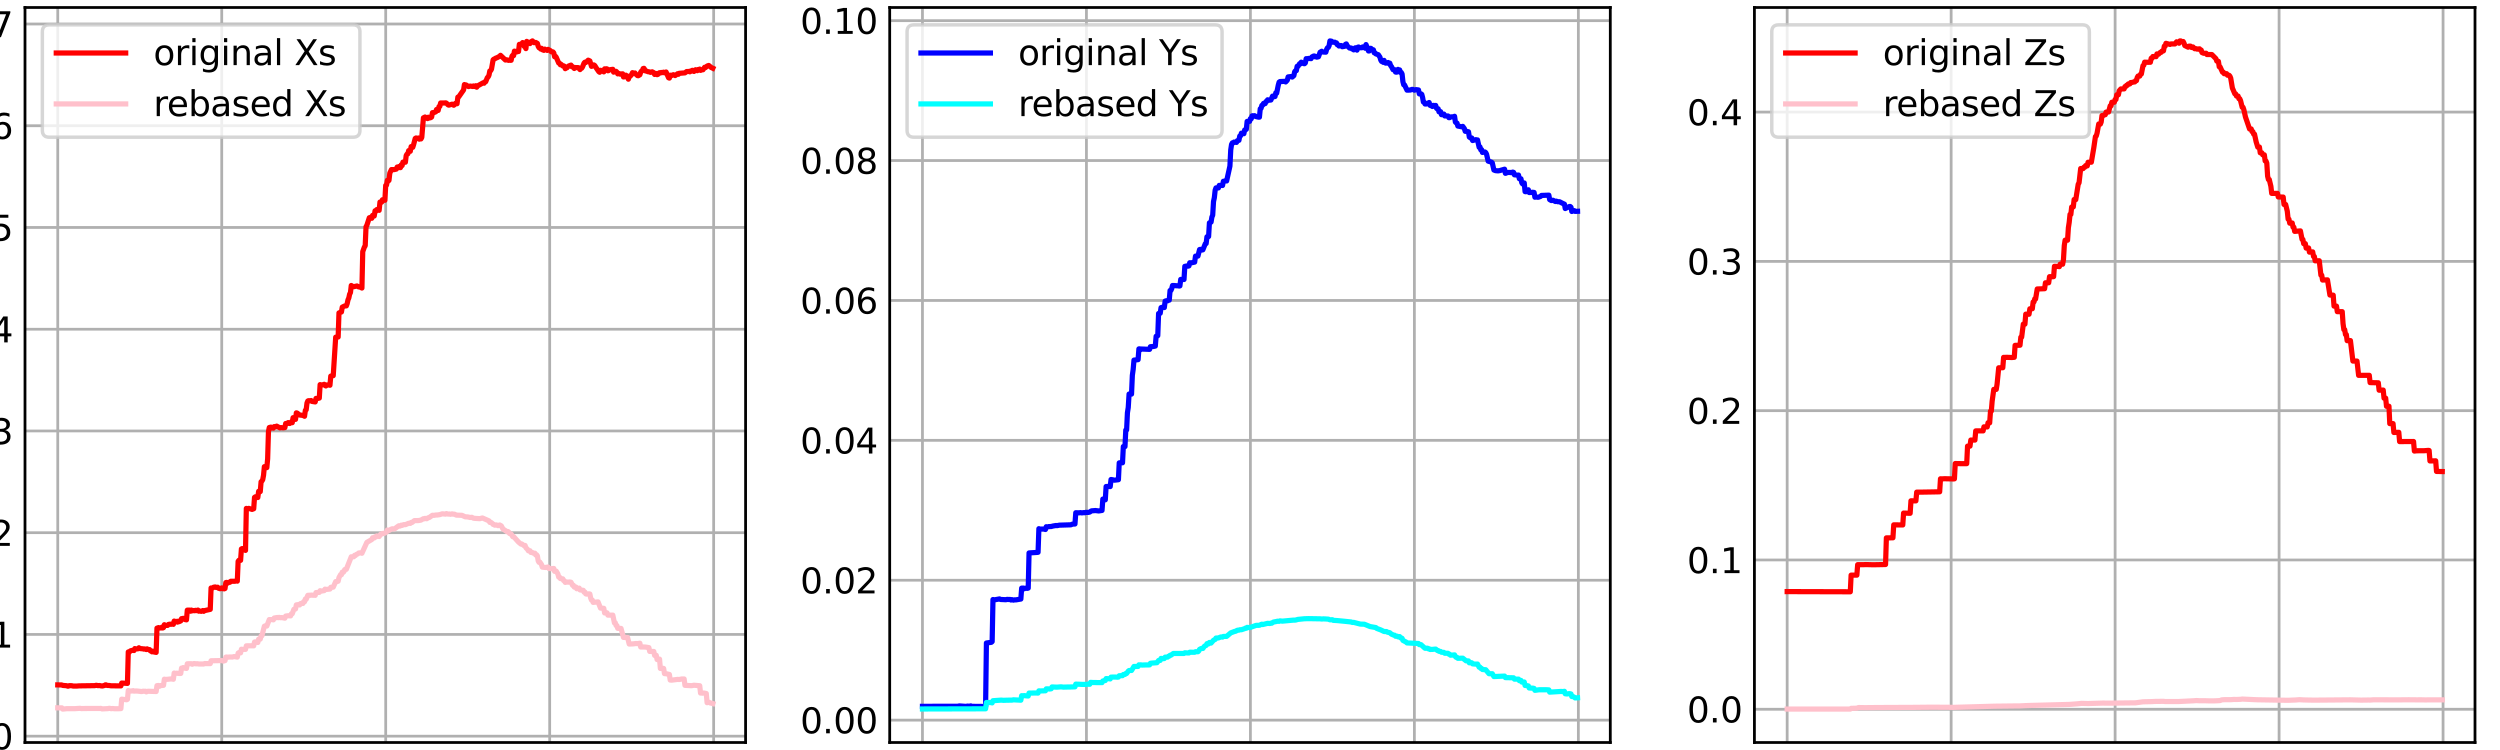 <?xml version="1.0" encoding="utf-8" standalone="no"?>
<!DOCTYPE svg PUBLIC "-//W3C//DTD SVG 1.1//EN"
  "http://www.w3.org/Graphics/SVG/1.1/DTD/svg11.dtd">
<svg xmlns:xlink="http://www.w3.org/1999/xlink" width="720pt" height="216pt" viewBox="0 0 720 216" xmlns="http://www.w3.org/2000/svg" version="1.1">
 <defs>
  <style type="text/css">*{stroke-linejoin: round; stroke-linecap: butt}</style>
 </defs>
 <g id="figure_1">
  <g id="patch_1">
   <path d="M 0 216 
L 720 216 
L 720 0 
L 0 0 
z
" style="fill: #ffffff"/>
  </g>
  <g id="axes_1">
   <g id="patch_2">
    <path d="M 7.2 213.84 
L 214.729 213.84 
L 214.729 2.16 
L 7.2 2.16 
z
" style="fill: #ffffff"/>
   </g>
   <g id="matplotlib.axis_1">
    <g id="xtick_1">
     <g id="line2d_1">
      <path d="M 16.633 213.84 
L 16.633 2.16 
" clip-path="url(#p0fa611ce63)" style="fill: none; stroke: #b0b0b0; stroke-width: 0.8; stroke-linecap: square"/>
     </g>
     <g id="line2d_2"/>
     <g id="text_1">
      <!-- 0 -->
      <g transform="translate(13.452 224.938) scale(0.1 -0.1)">
       <defs>
        <path id="DejaVuSans-30" d="M 2034 4250 
Q 1547 4250 1301 3770 
Q 1056 3291 1056 2328 
Q 1056 1369 1301 889 
Q 1547 409 2034 409 
Q 2525 409 2770 889 
Q 3016 1369 3016 2328 
Q 3016 3291 2770 3770 
Q 2525 4250 2034 4250 
z
M 2034 4750 
Q 2819 4750 3233 4129 
Q 3647 3509 3647 2328 
Q 3647 1150 3233 529 
Q 2819 -91 2034 -91 
Q 1250 -91 836 529 
Q 422 1150 422 2328 
Q 422 3509 836 4129 
Q 1250 4750 2034 4750 
z
" transform="scale(0.016)"/>
       </defs>
       <use xlink:href="#DejaVuSans-30"/>
      </g>
     </g>
    </g>
    <g id="xtick_2">
     <g id="line2d_3">
      <path d="M 63.858 213.84 
L 63.858 2.16 
" clip-path="url(#p0fa611ce63)" style="fill: none; stroke: #b0b0b0; stroke-width: 0.8; stroke-linecap: square"/>
     </g>
     <g id="line2d_4"/>
     <g id="text_2">
      <!-- 200 -->
      <g transform="translate(54.314 224.938) scale(0.1 -0.1)">
       <defs>
        <path id="DejaVuSans-32" d="M 1228 531 
L 3431 531 
L 3431 0 
L 469 0 
L 469 531 
Q 828 903 1448 1529 
Q 2069 2156 2228 2338 
Q 2531 2678 2651 2914 
Q 2772 3150 2772 3378 
Q 2772 3750 2511 3984 
Q 2250 4219 1831 4219 
Q 1534 4219 1204 4116 
Q 875 4013 500 3803 
L 500 4441 
Q 881 4594 1212 4672 
Q 1544 4750 1819 4750 
Q 2544 4750 2975 4387 
Q 3406 4025 3406 3419 
Q 3406 3131 3298 2873 
Q 3191 2616 2906 2266 
Q 2828 2175 2409 1742 
Q 1991 1309 1228 531 
z
" transform="scale(0.016)"/>
       </defs>
       <use xlink:href="#DejaVuSans-32"/>
       <use xlink:href="#DejaVuSans-30" x="63.623"/>
       <use xlink:href="#DejaVuSans-30" x="127.246"/>
      </g>
     </g>
    </g>
    <g id="xtick_3">
     <g id="line2d_5">
      <path d="M 111.083 213.84 
L 111.083 2.16 
" clip-path="url(#p0fa611ce63)" style="fill: none; stroke: #b0b0b0; stroke-width: 0.8; stroke-linecap: square"/>
     </g>
     <g id="line2d_6"/>
     <g id="text_3">
      <!-- 400 -->
      <g transform="translate(101.539 224.938) scale(0.1 -0.1)">
       <defs>
        <path id="DejaVuSans-34" d="M 2419 4116 
L 825 1625 
L 2419 1625 
L 2419 4116 
z
M 2253 4666 
L 3047 4666 
L 3047 1625 
L 3713 1625 
L 3713 1100 
L 3047 1100 
L 3047 0 
L 2419 0 
L 2419 1100 
L 313 1100 
L 313 1709 
L 2253 4666 
z
" transform="scale(0.016)"/>
       </defs>
       <use xlink:href="#DejaVuSans-34"/>
       <use xlink:href="#DejaVuSans-30" x="63.623"/>
       <use xlink:href="#DejaVuSans-30" x="127.246"/>
      </g>
     </g>
    </g>
    <g id="xtick_4">
     <g id="line2d_7">
      <path d="M 158.308 213.84 
L 158.308 2.16 
" clip-path="url(#p0fa611ce63)" style="fill: none; stroke: #b0b0b0; stroke-width: 0.8; stroke-linecap: square"/>
     </g>
     <g id="line2d_8"/>
     <g id="text_4">
      <!-- 600 -->
      <g transform="translate(148.764 224.938) scale(0.1 -0.1)">
       <defs>
        <path id="DejaVuSans-36" d="M 2113 2584 
Q 1688 2584 1439 2293 
Q 1191 2003 1191 1497 
Q 1191 994 1439 701 
Q 1688 409 2113 409 
Q 2538 409 2786 701 
Q 3034 994 3034 1497 
Q 3034 2003 2786 2293 
Q 2538 2584 2113 2584 
z
M 3366 4563 
L 3366 3988 
Q 3128 4100 2886 4159 
Q 2644 4219 2406 4219 
Q 1781 4219 1451 3797 
Q 1122 3375 1075 2522 
Q 1259 2794 1537 2939 
Q 1816 3084 2150 3084 
Q 2853 3084 3261 2657 
Q 3669 2231 3669 1497 
Q 3669 778 3244 343 
Q 2819 -91 2113 -91 
Q 1303 -91 875 529 
Q 447 1150 447 2328 
Q 447 3434 972 4092 
Q 1497 4750 2381 4750 
Q 2619 4750 2861 4703 
Q 3103 4656 3366 4563 
z
" transform="scale(0.016)"/>
       </defs>
       <use xlink:href="#DejaVuSans-36"/>
       <use xlink:href="#DejaVuSans-30" x="63.623"/>
       <use xlink:href="#DejaVuSans-30" x="127.246"/>
      </g>
     </g>
    </g>
    <g id="xtick_5">
     <g id="line2d_9">
      <path d="M 205.532 213.84 
L 205.532 2.16 
" clip-path="url(#p0fa611ce63)" style="fill: none; stroke: #b0b0b0; stroke-width: 0.8; stroke-linecap: square"/>
     </g>
     <g id="line2d_10"/>
     <g id="text_5">
      <!-- 800 -->
      <g transform="translate(195.989 224.938) scale(0.1 -0.1)">
       <defs>
        <path id="DejaVuSans-38" d="M 2034 2216 
Q 1584 2216 1326 1975 
Q 1069 1734 1069 1313 
Q 1069 891 1326 650 
Q 1584 409 2034 409 
Q 2484 409 2743 651 
Q 3003 894 3003 1313 
Q 3003 1734 2745 1975 
Q 2488 2216 2034 2216 
z
M 1403 2484 
Q 997 2584 770 2862 
Q 544 3141 544 3541 
Q 544 4100 942 4425 
Q 1341 4750 2034 4750 
Q 2731 4750 3128 4425 
Q 3525 4100 3525 3541 
Q 3525 3141 3298 2862 
Q 3072 2584 2669 2484 
Q 3125 2378 3379 2068 
Q 3634 1759 3634 1313 
Q 3634 634 3220 271 
Q 2806 -91 2034 -91 
Q 1263 -91 848 271 
Q 434 634 434 1313 
Q 434 1759 690 2068 
Q 947 2378 1403 2484 
z
M 1172 3481 
Q 1172 3119 1398 2916 
Q 1625 2713 2034 2713 
Q 2441 2713 2670 2916 
Q 2900 3119 2900 3481 
Q 2900 3844 2670 4047 
Q 2441 4250 2034 4250 
Q 1625 4250 1398 4047 
Q 1172 3844 1172 3481 
z
" transform="scale(0.016)"/>
       </defs>
       <use xlink:href="#DejaVuSans-38"/>
       <use xlink:href="#DejaVuSans-30" x="63.623"/>
       <use xlink:href="#DejaVuSans-30" x="127.246"/>
      </g>
     </g>
    </g>
   </g>
   <g id="matplotlib.axis_2">
    <g id="ytick_1">
     <g id="line2d_11">
      <path d="M 7.2 212.018 
L 214.729 212.018 
" clip-path="url(#p0fa611ce63)" style="fill: none; stroke: #b0b0b0; stroke-width: 0.8; stroke-linecap: square"/>
     </g>
     <g id="line2d_12"/>
     <g id="text_6">
      <!-- 0.00 -->
      <g transform="translate(-18.566 215.818) scale(0.1 -0.1)">
       <defs>
        <path id="DejaVuSans-2e" d="M 684 794 
L 1344 794 
L 1344 0 
L 684 0 
L 684 794 
z
" transform="scale(0.016)"/>
       </defs>
       <use xlink:href="#DejaVuSans-30"/>
       <use xlink:href="#DejaVuSans-2e" x="63.623"/>
       <use xlink:href="#DejaVuSans-30" x="95.41"/>
       <use xlink:href="#DejaVuSans-30" x="159.033"/>
      </g>
     </g>
    </g>
    <g id="ytick_2">
     <g id="line2d_13">
      <path d="M 7.2 182.718 
L 214.729 182.718 
" clip-path="url(#p0fa611ce63)" style="fill: none; stroke: #b0b0b0; stroke-width: 0.8; stroke-linecap: square"/>
     </g>
     <g id="line2d_14"/>
     <g id="text_7">
      <!-- 0.01 -->
      <g transform="translate(-18.566 186.517) scale(0.1 -0.1)">
       <defs>
        <path id="DejaVuSans-31" d="M 794 531 
L 1825 531 
L 1825 4091 
L 703 3866 
L 703 4441 
L 1819 4666 
L 2450 4666 
L 2450 531 
L 3481 531 
L 3481 0 
L 794 0 
L 794 531 
z
" transform="scale(0.016)"/>
       </defs>
       <use xlink:href="#DejaVuSans-30"/>
       <use xlink:href="#DejaVuSans-2e" x="63.623"/>
       <use xlink:href="#DejaVuSans-30" x="95.41"/>
       <use xlink:href="#DejaVuSans-31" x="159.033"/>
      </g>
     </g>
    </g>
    <g id="ytick_3">
     <g id="line2d_15">
      <path d="M 7.2 153.417 
L 214.729 153.417 
" clip-path="url(#p0fa611ce63)" style="fill: none; stroke: #b0b0b0; stroke-width: 0.8; stroke-linecap: square"/>
     </g>
     <g id="line2d_16"/>
     <g id="text_8">
      <!-- 0.02 -->
      <g transform="translate(-18.566 157.217) scale(0.1 -0.1)">
       <use xlink:href="#DejaVuSans-30"/>
       <use xlink:href="#DejaVuSans-2e" x="63.623"/>
       <use xlink:href="#DejaVuSans-30" x="95.41"/>
       <use xlink:href="#DejaVuSans-32" x="159.033"/>
      </g>
     </g>
    </g>
    <g id="ytick_4">
     <g id="line2d_17">
      <path d="M 7.2 124.117 
L 214.729 124.117 
" clip-path="url(#p0fa611ce63)" style="fill: none; stroke: #b0b0b0; stroke-width: 0.8; stroke-linecap: square"/>
     </g>
     <g id="line2d_18"/>
     <g id="text_9">
      <!-- 0.03 -->
      <g transform="translate(-18.566 127.916) scale(0.1 -0.1)">
       <defs>
        <path id="DejaVuSans-33" d="M 2597 2516 
Q 3050 2419 3304 2112 
Q 3559 1806 3559 1356 
Q 3559 666 3084 287 
Q 2609 -91 1734 -91 
Q 1441 -91 1130 -33 
Q 819 25 488 141 
L 488 750 
Q 750 597 1062 519 
Q 1375 441 1716 441 
Q 2309 441 2620 675 
Q 2931 909 2931 1356 
Q 2931 1769 2642 2001 
Q 2353 2234 1838 2234 
L 1294 2234 
L 1294 2753 
L 1863 2753 
Q 2328 2753 2575 2939 
Q 2822 3125 2822 3475 
Q 2822 3834 2567 4026 
Q 2313 4219 1838 4219 
Q 1578 4219 1281 4162 
Q 984 4106 628 3988 
L 628 4550 
Q 988 4650 1302 4700 
Q 1616 4750 1894 4750 
Q 2613 4750 3031 4423 
Q 3450 4097 3450 3541 
Q 3450 3153 3228 2886 
Q 3006 2619 2597 2516 
z
" transform="scale(0.016)"/>
       </defs>
       <use xlink:href="#DejaVuSans-30"/>
       <use xlink:href="#DejaVuSans-2e" x="63.623"/>
       <use xlink:href="#DejaVuSans-30" x="95.41"/>
       <use xlink:href="#DejaVuSans-33" x="159.033"/>
      </g>
     </g>
    </g>
    <g id="ytick_5">
     <g id="line2d_19">
      <path d="M 7.2 94.817 
L 214.729 94.817 
" clip-path="url(#p0fa611ce63)" style="fill: none; stroke: #b0b0b0; stroke-width: 0.8; stroke-linecap: square"/>
     </g>
     <g id="line2d_20"/>
     <g id="text_10">
      <!-- 0.04 -->
      <g transform="translate(-18.566 98.616) scale(0.1 -0.1)">
       <use xlink:href="#DejaVuSans-30"/>
       <use xlink:href="#DejaVuSans-2e" x="63.623"/>
       <use xlink:href="#DejaVuSans-30" x="95.41"/>
       <use xlink:href="#DejaVuSans-34" x="159.033"/>
      </g>
     </g>
    </g>
    <g id="ytick_6">
     <g id="line2d_21">
      <path d="M 7.2 65.516 
L 214.729 65.516 
" clip-path="url(#p0fa611ce63)" style="fill: none; stroke: #b0b0b0; stroke-width: 0.8; stroke-linecap: square"/>
     </g>
     <g id="line2d_22"/>
     <g id="text_11">
      <!-- 0.05 -->
      <g transform="translate(-18.566 69.315) scale(0.1 -0.1)">
       <defs>
        <path id="DejaVuSans-35" d="M 691 4666 
L 3169 4666 
L 3169 4134 
L 1269 4134 
L 1269 2991 
Q 1406 3038 1543 3061 
Q 1681 3084 1819 3084 
Q 2600 3084 3056 2656 
Q 3513 2228 3513 1497 
Q 3513 744 3044 326 
Q 2575 -91 1722 -91 
Q 1428 -91 1123 -41 
Q 819 9 494 109 
L 494 744 
Q 775 591 1075 516 
Q 1375 441 1709 441 
Q 2250 441 2565 725 
Q 2881 1009 2881 1497 
Q 2881 1984 2565 2268 
Q 2250 2553 1709 2553 
Q 1456 2553 1204 2497 
Q 953 2441 691 2322 
L 691 4666 
z
" transform="scale(0.016)"/>
       </defs>
       <use xlink:href="#DejaVuSans-30"/>
       <use xlink:href="#DejaVuSans-2e" x="63.623"/>
       <use xlink:href="#DejaVuSans-30" x="95.41"/>
       <use xlink:href="#DejaVuSans-35" x="159.033"/>
      </g>
     </g>
    </g>
    <g id="ytick_7">
     <g id="line2d_23">
      <path d="M 7.2 36.216 
L 214.729 36.216 
" clip-path="url(#p0fa611ce63)" style="fill: none; stroke: #b0b0b0; stroke-width: 0.8; stroke-linecap: square"/>
     </g>
     <g id="line2d_24"/>
     <g id="text_12">
      <!-- 0.06 -->
      <g transform="translate(-18.566 40.015) scale(0.1 -0.1)">
       <use xlink:href="#DejaVuSans-30"/>
       <use xlink:href="#DejaVuSans-2e" x="63.623"/>
       <use xlink:href="#DejaVuSans-30" x="95.41"/>
       <use xlink:href="#DejaVuSans-36" x="159.033"/>
      </g>
     </g>
    </g>
    <g id="ytick_8">
     <g id="line2d_25">
      <path d="M 7.2 6.915 
L 214.729 6.915 
" clip-path="url(#p0fa611ce63)" style="fill: none; stroke: #b0b0b0; stroke-width: 0.8; stroke-linecap: square"/>
     </g>
     <g id="line2d_26"/>
     <g id="text_13">
      <!-- 0.07 -->
      <g transform="translate(-18.566 10.714) scale(0.1 -0.1)">
       <defs>
        <path id="DejaVuSans-37" d="M 525 4666 
L 3525 4666 
L 3525 4397 
L 1831 0 
L 1172 0 
L 2766 4134 
L 525 4134 
L 525 4666 
z
" transform="scale(0.016)"/>
       </defs>
       <use xlink:href="#DejaVuSans-30"/>
       <use xlink:href="#DejaVuSans-2e" x="63.623"/>
       <use xlink:href="#DejaVuSans-30" x="95.41"/>
       <use xlink:href="#DejaVuSans-37" x="159.033"/>
      </g>
     </g>
    </g>
   </g>
   <g id="line2d_27">
    <path d="M 16.633 197.246 
L 17.814 197.271 
L 18.05 197.398 
L 19.231 197.488 
L 19.467 197.616 
L 19.703 197.616 
L 19.939 197.472 
L 20.647 197.485 
L 21.12 197.593 
L 22.064 197.592 
L 22.772 197.531 
L 27.259 197.466 
L 27.731 197.363 
L 28.203 197.461 
L 28.675 197.435 
L 29.148 197.536 
L 29.62 197.561 
L 29.856 197.433 
L 30.092 197.433 
L 30.328 197.247 
L 30.564 197.247 
L 30.801 197.397 
L 31.509 197.427 
L 31.981 197.51 
L 34.815 197.533 
L 35.051 196.717 
L 36.704 196.815 
L 36.94 187.762 
L 37.176 187.907 
L 37.412 187.555 
L 37.648 187.411 
L 38.12 187.306 
L 38.357 187.262 
L 38.593 187.349 
L 38.829 186.792 
L 39.065 186.887 
L 39.537 186.872 
L 39.773 186.841 
L 40.009 186.56 
L 40.246 186.778 
L 41.19 186.862 
L 41.426 186.945 
L 41.662 186.886 
L 42.135 187.066 
L 42.371 186.874 
L 42.607 187.039 
L 43.079 187.089 
L 43.315 187.454 
L 43.551 187.447 
L 43.787 187.731 
L 44.024 187.546 
L 44.496 187.821 
L 44.732 187.761 
L 44.968 187.892 
L 45.204 180.911 
L 45.676 180.747 
L 45.913 180.882 
L 46.149 180.812 
L 46.385 180.871 
L 46.621 180.626 
L 46.857 180.862 
L 47.093 180.747 
L 47.329 179.919 
L 47.565 180.121 
L 48.274 180.11 
L 48.51 179.837 
L 48.982 179.755 
L 49.218 179.816 
L 49.691 179.668 
L 49.927 179.805 
L 50.163 178.869 
L 50.635 179.053 
L 50.871 178.955 
L 51.107 179.174 
L 51.343 178.9 
L 51.58 179.038 
L 52.052 178.816 
L 52.288 178.166 
L 52.524 178.35 
L 52.76 178.079 
L 53.232 178.424 
L 53.705 178.515 
L 53.941 175.728 
L 54.649 175.723 
L 54.885 176.032 
L 55.121 175.703 
L 55.357 175.92 
L 55.83 175.829 
L 56.066 175.889 
L 56.302 175.775 
L 56.538 175.863 
L 57.01 175.7 
L 57.246 176.022 
L 57.483 175.96 
L 57.955 176.065 
L 58.427 175.836 
L 58.663 176.058 
L 58.899 175.865 
L 60.552 175.497 
L 60.788 169.338 
L 61.024 169.408 
L 61.261 169.342 
L 61.497 169.127 
L 61.969 169.046 
L 62.205 169.17 
L 62.677 169.116 
L 62.913 169.397 
L 63.386 169.551 
L 63.858 169.317 
L 64.094 169.546 
L 64.33 169.476 
L 64.566 169.592 
L 64.802 169.487 
L 65.039 167.783 
L 65.275 167.728 
L 65.511 167.958 
L 65.983 167.682 
L 66.219 167.693 
L 66.455 167.413 
L 67.636 167.409 
L 68.108 167.252 
L 68.344 167.371 
L 68.58 161.669 
L 68.817 161.358 
L 69.289 161.379 
L 69.525 158.092 
L 69.761 157.988 
L 70.469 158.341 
L 70.706 158.513 
L 70.942 146.426 
L 71.178 146.558 
L 71.65 146.413 
L 72.595 146.706 
L 73.067 146.523 
L 73.303 143.251 
L 73.539 143.08 
L 74.247 143.286 
L 74.484 141.505 
L 74.72 141.609 
L 74.956 141.579 
L 75.192 138.754 
L 75.428 138.546 
L 75.664 138.138 
L 75.9 136.874 
L 76.136 134.401 
L 76.373 134.654 
L 76.609 134.531 
L 76.845 134.674 
L 77.081 132.141 
L 77.317 124.282 
L 77.553 123.129 
L 78.025 123.009 
L 78.262 123.275 
L 78.498 123.141 
L 78.734 123.298 
L 78.97 122.862 
L 79.442 122.914 
L 79.678 122.726 
L 80.623 123.229 
L 80.859 123.141 
L 81.567 123.21 
L 82.04 123.15 
L 82.276 121.972 
L 82.748 121.954 
L 82.984 121.71 
L 83.22 121.943 
L 83.456 121.958 
L 83.929 121.469 
L 84.165 121.734 
L 84.401 120.293 
L 84.873 120.678 
L 85.109 120.781 
L 85.345 118.909 
L 85.581 118.961 
L 86.29 119.526 
L 86.998 119.602 
L 87.47 119.732 
L 87.706 119.882 
L 87.943 118.16 
L 88.179 118.023 
L 88.415 116.062 
L 88.651 115.486 
L 88.887 115.385 
L 89.359 115.443 
L 89.595 115.35 
L 89.832 115.601 
L 90.776 115.755 
L 91.012 114.741 
L 91.484 114.757 
L 91.957 114.651 
L 92.193 110.774 
L 92.665 110.892 
L 93.137 110.767 
L 93.373 110.68 
L 93.61 111.031 
L 93.846 111.15 
L 94.082 110.867 
L 94.318 110.924 
L 94.554 110.808 
L 95.026 110.951 
L 95.262 108.324 
L 95.735 108.177 
L 95.971 108.194 
L 96.679 97.11 
L 97.388 97.058 
L 97.624 90.114 
L 97.86 90.111 
L 98.096 89.846 
L 98.332 89.854 
L 98.568 88.461 
L 99.277 88.11 
L 99.749 88.091 
L 99.985 87.443 
L 100.221 86.358 
L 100.457 85.826 
L 100.693 84.711 
L 100.929 84.28 
L 101.166 82.224 
L 101.402 82.449 
L 101.638 82.448 
L 101.874 82.572 
L 102.818 82.357 
L 103.291 82.63 
L 103.527 82.587 
L 104.235 82.955 
L 104.471 72.466 
L 104.944 71.143 
L 105.18 70.79 
L 105.416 65.282 
L 105.652 64.9 
L 106.36 62.71 
L 106.596 62.696 
L 106.833 62.53 
L 107.069 62.87 
L 107.305 62.028 
L 107.541 62.003 
L 107.777 62.211 
L 108.013 60.714 
L 108.249 60.855 
L 108.485 60.376 
L 108.722 60.32 
L 109.194 60.578 
L 109.43 58.193 
L 109.666 58.148 
L 109.902 58.242 
L 110.138 57.538 
L 110.847 57.687 
L 111.083 53.405 
L 111.319 53.314 
L 111.555 51.922 
L 111.791 52.179 
L 112.027 51.939 
L 112.263 49.863 
L 112.736 48.84 
L 113.444 48.859 
L 114.152 48.696 
L 114.389 48.111 
L 114.625 48.11 
L 114.861 47.981 
L 115.097 48.267 
L 115.333 48.278 
L 115.569 47.459 
L 115.805 47.679 
L 116.041 46.685 
L 116.277 46.763 
L 116.514 46.678 
L 116.75 46.72 
L 116.986 44.782 
L 117.222 44.389 
L 117.458 44.3 
L 117.694 43.383 
L 117.93 43.384 
L 118.166 43.567 
L 118.403 42.224 
L 118.639 42.4 
L 118.875 42.423 
L 119.111 41.68 
L 119.583 39.879 
L 119.819 39.734 
L 120.292 39.882 
L 120.528 39.744 
L 120.764 40.083 
L 121 39.916 
L 121.236 40.011 
L 121.472 39.585 
L 121.944 33.934 
L 122.417 33.698 
L 123.125 34.153 
L 123.361 33.761 
L 123.597 33.998 
L 124.07 33.881 
L 124.306 33.703 
L 124.542 32.45 
L 125.014 32.402 
L 125.486 32.208 
L 125.722 31.539 
L 125.959 31.535 
L 126.195 31.807 
L 126.431 30.695 
L 126.667 30.636 
L 126.903 29.661 
L 128.084 29.658 
L 128.32 29.616 
L 128.556 29.692 
L 129.028 30.201 
L 129.264 30.279 
L 130.209 30.004 
L 130.681 30.308 
L 130.917 30.133 
L 131.153 29.78 
L 131.626 29.872 
L 131.862 27.975 
L 132.098 27.925 
L 133.515 25.89 
L 133.751 24.354 
L 133.987 24.772 
L 134.223 24.464 
L 134.931 24.933 
L 135.404 24.781 
L 136.112 24.902 
L 136.348 24.753 
L 136.584 24.911 
L 137.056 24.684 
L 137.293 25.114 
L 137.529 24.753 
L 139.182 23.828 
L 139.418 23.963 
L 139.654 23.55 
L 139.89 23.523 
L 140.362 22.327 
L 140.598 22.146 
L 140.834 21.63 
L 141.071 20.424 
L 141.307 20.353 
L 141.543 19.924 
L 142.015 17.227 
L 142.251 17.015 
L 142.487 16.955 
L 142.723 16.764 
L 143.196 16.591 
L 143.904 16.199 
L 144.14 15.932 
L 145.557 17.283 
L 145.793 17.199 
L 146.501 17.387 
L 146.737 17.27 
L 146.974 17.38 
L 147.21 17.361 
L 147.446 16.174 
L 147.682 15.884 
L 147.918 16.023 
L 148.154 14.726 
L 148.39 15.095 
L 148.626 14.794 
L 148.863 14.948 
L 149.099 14.82 
L 149.335 14.832 
L 149.571 12.772 
L 150.043 12.851 
L 150.515 12.26 
L 150.988 13.361 
L 151.224 13.498 
L 151.46 13.998 
L 151.696 11.92 
L 152.641 12.551 
L 152.877 12.063 
L 153.349 11.782 
L 153.821 12.291 
L 154.293 12.225 
L 154.766 12.5 
L 155.002 13.342 
L 155.238 13.748 
L 155.474 13.81 
L 155.71 14.121 
L 155.946 13.91 
L 156.182 14.319 
L 156.655 14.499 
L 156.891 14.147 
L 157.127 14.347 
L 157.363 14.344 
L 157.599 14.515 
L 157.835 14.222 
L 158.544 14.613 
L 158.78 14.911 
L 159.252 14.951 
L 159.488 15.223 
L 159.724 16.34 
L 159.96 16.194 
L 160.197 16.489 
L 160.905 18.146 
L 161.141 18.19 
L 161.377 18.648 
L 161.613 18.544 
L 162.086 19.001 
L 162.322 18.961 
L 162.558 19.088 
L 162.794 19.776 
L 163.03 19.472 
L 163.266 19.532 
L 163.738 19.023 
L 164.447 18.749 
L 164.683 19.206 
L 164.919 19.194 
L 165.391 19.719 
L 165.627 19.455 
L 166.572 19.483 
L 167.044 20.042 
L 167.28 19.676 
L 167.516 19.654 
L 167.753 19.289 
L 168.225 18.143 
L 168.461 17.909 
L 168.697 18.002 
L 169.405 17.329 
L 169.878 17.55 
L 170.35 19.107 
L 170.586 19.026 
L 170.822 18.703 
L 171.058 18.705 
L 171.294 18.881 
L 171.767 19.638 
L 172.475 20.655 
L 172.711 20.814 
L 172.947 20.243 
L 173.183 20.363 
L 173.656 20.349 
L 173.892 20.695 
L 174.128 19.832 
L 174.364 20.014 
L 174.6 19.805 
L 174.836 19.845 
L 175.072 20.384 
L 175.309 20.322 
L 175.545 20.095 
L 176.489 19.965 
L 176.725 20.783 
L 176.961 20.492 
L 177.197 20.653 
L 177.434 20.548 
L 177.67 20.78 
L 177.906 21.276 
L 178.142 21.126 
L 178.614 21.355 
L 178.85 21.268 
L 179.086 21.361 
L 179.323 21.263 
L 179.559 22.16 
L 180.031 22.105 
L 180.267 21.651 
L 180.739 22.15 
L 180.975 22.805 
L 181.212 21.938 
L 181.448 21.992 
L 181.92 21.468 
L 182.156 20.925 
L 182.628 21.114 
L 182.864 21.017 
L 183.101 21.368 
L 183.337 21.487 
L 183.573 21.76 
L 183.809 21.814 
L 184.281 21.527 
L 184.517 20.796 
L 184.753 20.471 
L 184.99 20.391 
L 185.226 19.742 
L 185.462 19.681 
L 185.934 20.444 
L 186.17 20.472 
L 186.642 20.654 
L 187.115 20.715 
L 187.351 20.841 
L 187.823 20.682 
L 188.295 20.927 
L 188.531 21.441 
L 188.768 21.193 
L 189.004 21.163 
L 189.24 21.5 
L 189.476 21.424 
L 189.712 21.069 
L 189.948 20.936 
L 190.184 21.026 
L 190.42 20.872 
L 190.657 20.928 
L 191.129 20.79 
L 191.365 20.971 
L 191.601 20.945 
L 191.837 20.735 
L 192.546 22.395 
L 192.782 22.49 
L 193.018 21.651 
L 193.254 21.837 
L 193.726 21.58 
L 193.962 21.515 
L 194.435 21.764 
L 194.907 21.433 
L 195.143 21.234 
L 195.379 21.399 
L 195.615 21.116 
L 197.268 20.983 
L 197.74 20.609 
L 198.449 20.578 
L 198.685 20.68 
L 198.921 20.432 
L 199.157 20.494 
L 199.393 20.255 
L 199.629 20.312 
L 199.865 20.573 
L 200.102 20.23 
L 200.338 20.083 
L 200.81 20.36 
L 201.046 20.03 
L 201.282 20.18 
L 201.518 19.897 
L 201.754 20.268 
L 202.227 20.094 
L 202.463 20.088 
L 202.935 19.374 
L 203.171 19.471 
L 203.643 19.021 
L 204.116 18.852 
L 204.824 19.438 
L 205.296 19.655 
L 205.296 19.655 
" clip-path="url(#p0fa611ce63)" style="fill: none; stroke: #ff0000; stroke-width: 1.5; stroke-linecap: square"/>
   </g>
   <g id="line2d_28">
    <path d="M 16.633 203.858 
L 17.814 203.863 
L 18.05 204.218 
L 18.758 204.151 
L 19.231 204.096 
L 21.592 204.093 
L 23.009 203.996 
L 23.481 204.074 
L 24.189 204.05 
L 29.148 204.029 
L 29.384 204.165 
L 31.037 204.084 
L 31.509 203.984 
L 31.981 204.099 
L 32.453 204.055 
L 32.926 204.105 
L 33.634 204.123 
L 34.815 204.083 
L 35.051 201.361 
L 36.468 201.529 
L 36.704 201.409 
L 36.94 198.885 
L 37.412 199.036 
L 37.884 198.99 
L 38.12 199.015 
L 38.357 198.908 
L 38.593 199.039 
L 39.065 199.012 
L 39.537 199.02 
L 40.482 199.129 
L 40.718 199.193 
L 41.19 199.067 
L 41.662 199.088 
L 41.898 199.072 
L 42.135 199.26 
L 42.607 199.079 
L 44.968 199.16 
L 45.204 197.472 
L 45.676 197.415 
L 45.913 197.655 
L 46.149 197.461 
L 47.093 197.374 
L 47.329 195.606 
L 47.565 195.672 
L 48.038 195.655 
L 48.51 195.613 
L 49.218 195.531 
L 49.691 195.567 
L 49.927 195.631 
L 50.163 193.839 
L 50.399 193.962 
L 50.871 193.882 
L 51.58 193.952 
L 52.052 193.951 
L 52.288 192.412 
L 52.524 192.449 
L 52.76 192.266 
L 53.232 192.427 
L 53.705 192.504 
L 53.941 191.169 
L 55.121 191.158 
L 55.357 191.303 
L 55.83 191.097 
L 56.538 191.188 
L 56.774 191.147 
L 57.246 191.225 
L 58.663 191.241 
L 58.899 191.107 
L 60.552 191.12 
L 60.788 190.304 
L 63.858 190.237 
L 64.33 190.388 
L 64.802 190.258 
L 65.039 189.252 
L 65.275 189.208 
L 65.511 189.283 
L 66.219 189.21 
L 66.928 189.231 
L 67.4 189.086 
L 68.344 189.247 
L 68.58 188.099 
L 68.817 187.947 
L 69.289 188.019 
L 69.525 186.976 
L 69.997 187.04 
L 70.469 187.005 
L 70.706 187.019 
L 70.942 186.004 
L 72.358 185.98 
L 73.067 186.001 
L 73.303 184.912 
L 73.539 184.847 
L 74.247 185.039 
L 74.484 184.081 
L 74.956 184.06 
L 75.192 183.139 
L 75.428 183.108 
L 75.9 181.283 
L 76.136 180.354 
L 76.609 180.166 
L 76.845 180.297 
L 77.553 178.438 
L 78.262 178.441 
L 78.734 178.515 
L 78.97 177.987 
L 79.914 177.828 
L 80.151 177.887 
L 80.387 177.803 
L 80.859 177.914 
L 81.095 177.848 
L 82.04 178.031 
L 82.276 177.429 
L 82.984 177.334 
L 83.692 177.377 
L 83.929 176.769 
L 84.165 176.759 
L 84.637 175.49 
L 85.109 175.381 
L 85.345 174.205 
L 86.054 174.11 
L 86.29 174.227 
L 86.526 173.851 
L 86.998 173.703 
L 87.234 173.799 
L 87.47 173.261 
L 87.706 173.312 
L 87.943 172.504 
L 88.179 172.591 
L 88.651 171.464 
L 89.123 171.421 
L 89.359 171.465 
L 89.595 171.383 
L 90.304 171.44 
L 90.54 171.378 
L 90.776 171.459 
L 91.012 170.659 
L 91.957 170.599 
L 92.193 170.122 
L 92.429 170.254 
L 93.373 170.094 
L 93.61 169.668 
L 93.846 169.765 
L 94.318 169.721 
L 95.026 169.647 
L 95.262 169.148 
L 95.971 169.097 
L 96.679 167.502 
L 96.915 167.539 
L 97.388 167.386 
L 97.624 166.346 
L 98.096 165.483 
L 98.332 165.524 
L 98.568 164.773 
L 98.804 164.869 
L 99.04 164.659 
L 99.277 164.049 
L 99.513 163.927 
L 99.749 163.956 
L 100.221 162.744 
L 101.166 160.351 
L 101.874 160.353 
L 102.11 159.936 
L 102.346 160 
L 102.582 159.707 
L 103.055 159.511 
L 103.291 159.273 
L 103.763 159.211 
L 104.235 159.338 
L 104.707 158.295 
L 105.652 156.207 
L 107.069 155.386 
L 107.305 154.871 
L 107.777 154.938 
L 108.013 154.604 
L 108.249 154.647 
L 108.485 154.353 
L 109.194 154.515 
L 109.666 153.805 
L 109.902 153.824 
L 110.138 153.647 
L 110.611 153.626 
L 111.319 153.237 
L 111.555 152.651 
L 112.027 152.783 
L 112.5 152.483 
L 112.972 152.28 
L 113.444 152.35 
L 113.68 152.278 
L 114.625 151.575 
L 114.861 151.42 
L 115.097 151.521 
L 115.333 151.447 
L 115.569 151.244 
L 115.805 151.314 
L 116.277 151.082 
L 116.75 151.112 
L 117.694 150.697 
L 118.166 150.733 
L 118.403 150.459 
L 118.639 150.492 
L 119.347 149.941 
L 120.528 149.92 
L 121.236 149.791 
L 121.944 149.385 
L 122.181 149.422 
L 122.417 149.299 
L 122.889 149.392 
L 123.361 149.088 
L 123.597 149.064 
L 124.542 148.395 
L 125.014 148.419 
L 125.486 148.332 
L 125.959 148.317 
L 126.667 148.21 
L 127.375 147.978 
L 128.084 148.042 
L 128.32 148.07 
L 128.556 147.913 
L 129.028 148.055 
L 129.5 148.034 
L 129.737 148.119 
L 130.209 147.994 
L 130.445 148.079 
L 130.917 148.083 
L 131.389 148.352 
L 133.042 148.413 
L 133.987 148.842 
L 134.695 148.875 
L 135.404 149.038 
L 135.876 148.979 
L 136.348 149.237 
L 136.82 149.297 
L 138.237 149.377 
L 138.709 149.224 
L 138.945 149.181 
L 140.834 150.012 
L 141.071 150.448 
L 141.307 150.401 
L 141.779 150.737 
L 142.015 151.036 
L 142.251 151.053 
L 142.487 151.252 
L 142.96 151.18 
L 143.432 151.386 
L 143.904 151.194 
L 144.376 151.457 
L 144.849 152.34 
L 146.029 153.129 
L 146.265 153.076 
L 146.501 153.213 
L 146.737 153.636 
L 147.21 153.8 
L 147.682 154.574 
L 147.918 154.545 
L 149.335 156.118 
L 150.043 156.703 
L 150.279 156.662 
L 150.988 157.184 
L 151.224 157.094 
L 151.46 157.752 
L 151.932 158.214 
L 152.168 158.62 
L 152.641 158.61 
L 152.877 159.09 
L 153.349 159.128 
L 153.585 159.306 
L 154.057 159.327 
L 154.293 159.837 
L 154.53 159.772 
L 154.766 160.09 
L 155.002 161.535 
L 155.238 161.954 
L 155.474 161.881 
L 155.946 162.578 
L 156.182 163.337 
L 157.127 163.436 
L 157.835 163.313 
L 158.071 163.722 
L 158.78 163.788 
L 159.488 163.714 
L 159.724 164.542 
L 160.197 164.497 
L 160.669 165.284 
L 160.905 166.2 
L 161.141 166.195 
L 161.377 166.623 
L 162.086 166.712 
L 162.322 167.211 
L 162.558 167.286 
L 162.794 167.729 
L 163.266 167.626 
L 163.738 167.67 
L 163.975 167.596 
L 164.447 167.684 
L 164.919 168.593 
L 165.155 168.575 
L 165.391 169.089 
L 165.864 169.061 
L 166.1 169.553 
L 166.808 169.382 
L 167.044 169.897 
L 167.989 170.019 
L 168.225 170.553 
L 168.461 170.522 
L 168.697 171.033 
L 168.933 171.107 
L 169.642 171.029 
L 169.878 171.073 
L 170.114 172.244 
L 170.35 172.827 
L 170.586 172.822 
L 170.822 173.484 
L 171.767 173.391 
L 172.239 173.349 
L 172.947 175.131 
L 173.892 175.199 
L 174.128 176.528 
L 174.6 176.443 
L 174.836 176.515 
L 175.072 177.159 
L 176.489 177.157 
L 176.961 179.41 
L 177.197 179.363 
L 177.434 180.137 
L 177.67 180.173 
L 177.906 180.961 
L 178.85 180.99 
L 179.559 183.574 
L 180.739 183.614 
L 181.212 185.482 
L 182.392 185.434 
L 183.101 185.335 
L 183.573 185.357 
L 184.281 185.25 
L 184.517 186.332 
L 185.226 186.325 
L 185.934 186.358 
L 186.879 186.514 
L 187.115 187.606 
L 188.295 187.625 
L 188.531 188.754 
L 189.004 188.731 
L 189.24 189.948 
L 189.948 189.832 
L 190.184 192.512 
L 190.893 192.468 
L 191.129 192.516 
L 191.365 193.996 
L 191.837 194.034 
L 192.782 194.242 
L 193.018 195.854 
L 193.49 195.878 
L 195.143 195.669 
L 195.615 195.698 
L 196.324 195.552 
L 197.032 195.548 
L 197.268 197.379 
L 199.157 197.478 
L 199.865 197.351 
L 201.518 197.489 
L 201.754 199.599 
L 201.991 199.554 
L 202.227 199.637 
L 202.699 199.589 
L 203.407 199.73 
L 203.643 202.375 
L 203.88 202.198 
L 204.116 202.215 
L 204.588 202.487 
L 204.824 202.487 
L 205.296 202.628 
L 205.296 202.628 
" clip-path="url(#p0fa611ce63)" style="fill: none; stroke: #ffc0cb; stroke-width: 1.5; stroke-linecap: square"/>
   </g>
   <g id="patch_3">
    <path d="M 7.2 213.84 
L 7.2 2.16 
" style="fill: none; stroke: #000000; stroke-width: 0.8; stroke-linejoin: miter; stroke-linecap: square"/>
   </g>
   <g id="patch_4">
    <path d="M 214.729 213.84 
L 214.729 2.16 
" style="fill: none; stroke: #000000; stroke-width: 0.8; stroke-linejoin: miter; stroke-linecap: square"/>
   </g>
   <g id="patch_5">
    <path d="M 7.2 213.84 
L 214.729 213.84 
" style="fill: none; stroke: #000000; stroke-width: 0.8; stroke-linejoin: miter; stroke-linecap: square"/>
   </g>
   <g id="patch_6">
    <path d="M 7.2 2.16 
L 214.729 2.16 
" style="fill: none; stroke: #000000; stroke-width: 0.8; stroke-linejoin: miter; stroke-linecap: square"/>
   </g>
   <g id="legend_1">
    <g id="patch_7">
     <path d="M 14.2 39.516 
L 101.664 39.516 
Q 103.664 39.516 103.664 37.516 
L 103.664 9.16 
Q 103.664 7.16 101.664 7.16 
L 14.2 7.16 
Q 12.2 7.16 12.2 9.16 
L 12.2 37.516 
Q 12.2 39.516 14.2 39.516 
z
" style="fill: #ffffff; opacity: 0.8; stroke: #cccccc; stroke-linejoin: miter"/>
    </g>
    <g id="line2d_29">
     <path d="M 16.2 15.258 
L 26.2 15.258 
L 36.2 15.258 
" style="fill: none; stroke: #ff0000; stroke-width: 1.5; stroke-linecap: square"/>
    </g>
    <g id="text_14">
     <!-- original Xs -->
     <g transform="translate(44.2 18.758) scale(0.1 -0.1)">
      <defs>
       <path id="DejaVuSans-6f" d="M 1959 3097 
Q 1497 3097 1228 2736 
Q 959 2375 959 1747 
Q 959 1119 1226 758 
Q 1494 397 1959 397 
Q 2419 397 2687 759 
Q 2956 1122 2956 1747 
Q 2956 2369 2687 2733 
Q 2419 3097 1959 3097 
z
M 1959 3584 
Q 2709 3584 3137 3096 
Q 3566 2609 3566 1747 
Q 3566 888 3137 398 
Q 2709 -91 1959 -91 
Q 1206 -91 779 398 
Q 353 888 353 1747 
Q 353 2609 779 3096 
Q 1206 3584 1959 3584 
z
" transform="scale(0.016)"/>
       <path id="DejaVuSans-72" d="M 2631 2963 
Q 2534 3019 2420 3045 
Q 2306 3072 2169 3072 
Q 1681 3072 1420 2755 
Q 1159 2438 1159 1844 
L 1159 0 
L 581 0 
L 581 3500 
L 1159 3500 
L 1159 2956 
Q 1341 3275 1631 3429 
Q 1922 3584 2338 3584 
Q 2397 3584 2469 3576 
Q 2541 3569 2628 3553 
L 2631 2963 
z
" transform="scale(0.016)"/>
       <path id="DejaVuSans-69" d="M 603 3500 
L 1178 3500 
L 1178 0 
L 603 0 
L 603 3500 
z
M 603 4863 
L 1178 4863 
L 1178 4134 
L 603 4134 
L 603 4863 
z
" transform="scale(0.016)"/>
       <path id="DejaVuSans-67" d="M 2906 1791 
Q 2906 2416 2648 2759 
Q 2391 3103 1925 3103 
Q 1463 3103 1205 2759 
Q 947 2416 947 1791 
Q 947 1169 1205 825 
Q 1463 481 1925 481 
Q 2391 481 2648 825 
Q 2906 1169 2906 1791 
z
M 3481 434 
Q 3481 -459 3084 -895 
Q 2688 -1331 1869 -1331 
Q 1566 -1331 1297 -1286 
Q 1028 -1241 775 -1147 
L 775 -588 
Q 1028 -725 1275 -790 
Q 1522 -856 1778 -856 
Q 2344 -856 2625 -561 
Q 2906 -266 2906 331 
L 2906 616 
Q 2728 306 2450 153 
Q 2172 0 1784 0 
Q 1141 0 747 490 
Q 353 981 353 1791 
Q 353 2603 747 3093 
Q 1141 3584 1784 3584 
Q 2172 3584 2450 3431 
Q 2728 3278 2906 2969 
L 2906 3500 
L 3481 3500 
L 3481 434 
z
" transform="scale(0.016)"/>
       <path id="DejaVuSans-6e" d="M 3513 2113 
L 3513 0 
L 2938 0 
L 2938 2094 
Q 2938 2591 2744 2837 
Q 2550 3084 2163 3084 
Q 1697 3084 1428 2787 
Q 1159 2491 1159 1978 
L 1159 0 
L 581 0 
L 581 3500 
L 1159 3500 
L 1159 2956 
Q 1366 3272 1645 3428 
Q 1925 3584 2291 3584 
Q 2894 3584 3203 3211 
Q 3513 2838 3513 2113 
z
" transform="scale(0.016)"/>
       <path id="DejaVuSans-61" d="M 2194 1759 
Q 1497 1759 1228 1600 
Q 959 1441 959 1056 
Q 959 750 1161 570 
Q 1363 391 1709 391 
Q 2188 391 2477 730 
Q 2766 1069 2766 1631 
L 2766 1759 
L 2194 1759 
z
M 3341 1997 
L 3341 0 
L 2766 0 
L 2766 531 
Q 2569 213 2275 61 
Q 1981 -91 1556 -91 
Q 1019 -91 701 211 
Q 384 513 384 1019 
Q 384 1609 779 1909 
Q 1175 2209 1959 2209 
L 2766 2209 
L 2766 2266 
Q 2766 2663 2505 2880 
Q 2244 3097 1772 3097 
Q 1472 3097 1187 3025 
Q 903 2953 641 2809 
L 641 3341 
Q 956 3463 1253 3523 
Q 1550 3584 1831 3584 
Q 2591 3584 2966 3190 
Q 3341 2797 3341 1997 
z
" transform="scale(0.016)"/>
       <path id="DejaVuSans-6c" d="M 603 4863 
L 1178 4863 
L 1178 0 
L 603 0 
L 603 4863 
z
" transform="scale(0.016)"/>
       <path id="DejaVuSans-20" transform="scale(0.016)"/>
       <path id="DejaVuSans-58" d="M 403 4666 
L 1081 4666 
L 2241 2931 
L 3406 4666 
L 4084 4666 
L 2584 2425 
L 4184 0 
L 3506 0 
L 2194 1984 
L 872 0 
L 191 0 
L 1856 2491 
L 403 4666 
z
" transform="scale(0.016)"/>
       <path id="DejaVuSans-73" d="M 2834 3397 
L 2834 2853 
Q 2591 2978 2328 3040 
Q 2066 3103 1784 3103 
Q 1356 3103 1142 2972 
Q 928 2841 928 2578 
Q 928 2378 1081 2264 
Q 1234 2150 1697 2047 
L 1894 2003 
Q 2506 1872 2764 1633 
Q 3022 1394 3022 966 
Q 3022 478 2636 193 
Q 2250 -91 1575 -91 
Q 1294 -91 989 -36 
Q 684 19 347 128 
L 347 722 
Q 666 556 975 473 
Q 1284 391 1588 391 
Q 1994 391 2212 530 
Q 2431 669 2431 922 
Q 2431 1156 2273 1281 
Q 2116 1406 1581 1522 
L 1381 1569 
Q 847 1681 609 1914 
Q 372 2147 372 2553 
Q 372 3047 722 3315 
Q 1072 3584 1716 3584 
Q 2034 3584 2315 3537 
Q 2597 3491 2834 3397 
z
" transform="scale(0.016)"/>
      </defs>
      <use xlink:href="#DejaVuSans-6f"/>
      <use xlink:href="#DejaVuSans-72" x="61.182"/>
      <use xlink:href="#DejaVuSans-69" x="102.295"/>
      <use xlink:href="#DejaVuSans-67" x="130.078"/>
      <use xlink:href="#DejaVuSans-69" x="193.555"/>
      <use xlink:href="#DejaVuSans-6e" x="221.338"/>
      <use xlink:href="#DejaVuSans-61" x="284.717"/>
      <use xlink:href="#DejaVuSans-6c" x="345.996"/>
      <use xlink:href="#DejaVuSans-20" x="373.779"/>
      <use xlink:href="#DejaVuSans-58" x="405.566"/>
      <use xlink:href="#DejaVuSans-73" x="474.072"/>
     </g>
    </g>
    <g id="line2d_30">
     <path d="M 16.2 29.937 
L 26.2 29.937 
L 36.2 29.937 
" style="fill: none; stroke: #ffc0cb; stroke-width: 1.5; stroke-linecap: square"/>
    </g>
    <g id="text_15">
     <!-- rebased Xs -->
     <g transform="translate(44.2 33.437) scale(0.1 -0.1)">
      <defs>
       <path id="DejaVuSans-65" d="M 3597 1894 
L 3597 1613 
L 953 1613 
Q 991 1019 1311 708 
Q 1631 397 2203 397 
Q 2534 397 2845 478 
Q 3156 559 3463 722 
L 3463 178 
Q 3153 47 2828 -22 
Q 2503 -91 2169 -91 
Q 1331 -91 842 396 
Q 353 884 353 1716 
Q 353 2575 817 3079 
Q 1281 3584 2069 3584 
Q 2775 3584 3186 3129 
Q 3597 2675 3597 1894 
z
M 3022 2063 
Q 3016 2534 2758 2815 
Q 2500 3097 2075 3097 
Q 1594 3097 1305 2825 
Q 1016 2553 972 2059 
L 3022 2063 
z
" transform="scale(0.016)"/>
       <path id="DejaVuSans-62" d="M 3116 1747 
Q 3116 2381 2855 2742 
Q 2594 3103 2138 3103 
Q 1681 3103 1420 2742 
Q 1159 2381 1159 1747 
Q 1159 1113 1420 752 
Q 1681 391 2138 391 
Q 2594 391 2855 752 
Q 3116 1113 3116 1747 
z
M 1159 2969 
Q 1341 3281 1617 3432 
Q 1894 3584 2278 3584 
Q 2916 3584 3314 3078 
Q 3713 2572 3713 1747 
Q 3713 922 3314 415 
Q 2916 -91 2278 -91 
Q 1894 -91 1617 61 
Q 1341 213 1159 525 
L 1159 0 
L 581 0 
L 581 4863 
L 1159 4863 
L 1159 2969 
z
" transform="scale(0.016)"/>
       <path id="DejaVuSans-64" d="M 2906 2969 
L 2906 4863 
L 3481 4863 
L 3481 0 
L 2906 0 
L 2906 525 
Q 2725 213 2448 61 
Q 2172 -91 1784 -91 
Q 1150 -91 751 415 
Q 353 922 353 1747 
Q 353 2572 751 3078 
Q 1150 3584 1784 3584 
Q 2172 3584 2448 3432 
Q 2725 3281 2906 2969 
z
M 947 1747 
Q 947 1113 1208 752 
Q 1469 391 1925 391 
Q 2381 391 2643 752 
Q 2906 1113 2906 1747 
Q 2906 2381 2643 2742 
Q 2381 3103 1925 3103 
Q 1469 3103 1208 2742 
Q 947 2381 947 1747 
z
" transform="scale(0.016)"/>
      </defs>
      <use xlink:href="#DejaVuSans-72"/>
      <use xlink:href="#DejaVuSans-65" x="38.863"/>
      <use xlink:href="#DejaVuSans-62" x="100.387"/>
      <use xlink:href="#DejaVuSans-61" x="163.863"/>
      <use xlink:href="#DejaVuSans-73" x="225.143"/>
      <use xlink:href="#DejaVuSans-65" x="277.242"/>
      <use xlink:href="#DejaVuSans-64" x="338.766"/>
      <use xlink:href="#DejaVuSans-20" x="402.242"/>
      <use xlink:href="#DejaVuSans-58" x="434.029"/>
      <use xlink:href="#DejaVuSans-73" x="502.535"/>
     </g>
    </g>
   </g>
  </g>
  <g id="axes_2">
   <g id="patch_8">
    <path d="M 256.235 213.84 
L 463.765 213.84 
L 463.765 2.16 
L 256.235 2.16 
z
" style="fill: #ffffff"/>
   </g>
   <g id="matplotlib.axis_3">
    <g id="xtick_6">
     <g id="line2d_31">
      <path d="M 265.668 213.84 
L 265.668 2.16 
" clip-path="url(#p82dc9d2807)" style="fill: none; stroke: #b0b0b0; stroke-width: 0.8; stroke-linecap: square"/>
     </g>
     <g id="line2d_32"/>
     <g id="text_16">
      <!-- 0 -->
      <g transform="translate(262.487 224.938) scale(0.1 -0.1)">
       <use xlink:href="#DejaVuSans-30"/>
      </g>
     </g>
    </g>
    <g id="xtick_7">
     <g id="line2d_33">
      <path d="M 312.893 213.84 
L 312.893 2.16 
" clip-path="url(#p82dc9d2807)" style="fill: none; stroke: #b0b0b0; stroke-width: 0.8; stroke-linecap: square"/>
     </g>
     <g id="line2d_34"/>
     <g id="text_17">
      <!-- 200 -->
      <g transform="translate(303.35 224.938) scale(0.1 -0.1)">
       <use xlink:href="#DejaVuSans-32"/>
       <use xlink:href="#DejaVuSans-30" x="63.623"/>
       <use xlink:href="#DejaVuSans-30" x="127.246"/>
      </g>
     </g>
    </g>
    <g id="xtick_8">
     <g id="line2d_35">
      <path d="M 360.118 213.84 
L 360.118 2.16 
" clip-path="url(#p82dc9d2807)" style="fill: none; stroke: #b0b0b0; stroke-width: 0.8; stroke-linecap: square"/>
     </g>
     <g id="line2d_36"/>
     <g id="text_18">
      <!-- 400 -->
      <g transform="translate(350.574 224.938) scale(0.1 -0.1)">
       <use xlink:href="#DejaVuSans-34"/>
       <use xlink:href="#DejaVuSans-30" x="63.623"/>
       <use xlink:href="#DejaVuSans-30" x="127.246"/>
      </g>
     </g>
    </g>
    <g id="xtick_9">
     <g id="line2d_37">
      <path d="M 407.343 213.84 
L 407.343 2.16 
" clip-path="url(#p82dc9d2807)" style="fill: none; stroke: #b0b0b0; stroke-width: 0.8; stroke-linecap: square"/>
     </g>
     <g id="line2d_38"/>
     <g id="text_19">
      <!-- 600 -->
      <g transform="translate(397.799 224.938) scale(0.1 -0.1)">
       <use xlink:href="#DejaVuSans-36"/>
       <use xlink:href="#DejaVuSans-30" x="63.623"/>
       <use xlink:href="#DejaVuSans-30" x="127.246"/>
      </g>
     </g>
    </g>
    <g id="xtick_10">
     <g id="line2d_39">
      <path d="M 454.568 213.84 
L 454.568 2.16 
" clip-path="url(#p82dc9d2807)" style="fill: none; stroke: #b0b0b0; stroke-width: 0.8; stroke-linecap: square"/>
     </g>
     <g id="line2d_40"/>
     <g id="text_20">
      <!-- 800 -->
      <g transform="translate(445.024 224.938) scale(0.1 -0.1)">
       <use xlink:href="#DejaVuSans-38"/>
       <use xlink:href="#DejaVuSans-30" x="63.623"/>
       <use xlink:href="#DejaVuSans-30" x="127.246"/>
      </g>
     </g>
    </g>
   </g>
   <g id="matplotlib.axis_4">
    <g id="ytick_9">
     <g id="line2d_41">
      <path d="M 256.235 207.393 
L 463.765 207.393 
" clip-path="url(#p82dc9d2807)" style="fill: none; stroke: #b0b0b0; stroke-width: 0.8; stroke-linecap: square"/>
     </g>
     <g id="line2d_42"/>
     <g id="text_21">
      <!-- 0.00 -->
      <g transform="translate(230.47 211.193) scale(0.1 -0.1)">
       <use xlink:href="#DejaVuSans-30"/>
       <use xlink:href="#DejaVuSans-2e" x="63.623"/>
       <use xlink:href="#DejaVuSans-30" x="95.41"/>
       <use xlink:href="#DejaVuSans-30" x="159.033"/>
      </g>
     </g>
    </g>
    <g id="ytick_10">
     <g id="line2d_43">
      <path d="M 256.235 167.105 
L 463.765 167.105 
" clip-path="url(#p82dc9d2807)" style="fill: none; stroke: #b0b0b0; stroke-width: 0.8; stroke-linecap: square"/>
     </g>
     <g id="line2d_44"/>
     <g id="text_22">
      <!-- 0.02 -->
      <g transform="translate(230.47 170.904) scale(0.1 -0.1)">
       <use xlink:href="#DejaVuSans-30"/>
       <use xlink:href="#DejaVuSans-2e" x="63.623"/>
       <use xlink:href="#DejaVuSans-30" x="95.41"/>
       <use xlink:href="#DejaVuSans-32" x="159.033"/>
      </g>
     </g>
    </g>
    <g id="ytick_11">
     <g id="line2d_45">
      <path d="M 256.235 126.817 
L 463.765 126.817 
" clip-path="url(#p82dc9d2807)" style="fill: none; stroke: #b0b0b0; stroke-width: 0.8; stroke-linecap: square"/>
     </g>
     <g id="line2d_46"/>
     <g id="text_23">
      <!-- 0.04 -->
      <g transform="translate(230.47 130.616) scale(0.1 -0.1)">
       <use xlink:href="#DejaVuSans-30"/>
       <use xlink:href="#DejaVuSans-2e" x="63.623"/>
       <use xlink:href="#DejaVuSans-30" x="95.41"/>
       <use xlink:href="#DejaVuSans-34" x="159.033"/>
      </g>
     </g>
    </g>
    <g id="ytick_12">
     <g id="line2d_47">
      <path d="M 256.235 86.528 
L 463.765 86.528 
" clip-path="url(#p82dc9d2807)" style="fill: none; stroke: #b0b0b0; stroke-width: 0.8; stroke-linecap: square"/>
     </g>
     <g id="line2d_48"/>
     <g id="text_24">
      <!-- 0.06 -->
      <g transform="translate(230.47 90.327) scale(0.1 -0.1)">
       <use xlink:href="#DejaVuSans-30"/>
       <use xlink:href="#DejaVuSans-2e" x="63.623"/>
       <use xlink:href="#DejaVuSans-30" x="95.41"/>
       <use xlink:href="#DejaVuSans-36" x="159.033"/>
      </g>
     </g>
    </g>
    <g id="ytick_13">
     <g id="line2d_49">
      <path d="M 256.235 46.24 
L 463.765 46.24 
" clip-path="url(#p82dc9d2807)" style="fill: none; stroke: #b0b0b0; stroke-width: 0.8; stroke-linecap: square"/>
     </g>
     <g id="line2d_50"/>
     <g id="text_25">
      <!-- 0.08 -->
      <g transform="translate(230.47 50.039) scale(0.1 -0.1)">
       <use xlink:href="#DejaVuSans-30"/>
       <use xlink:href="#DejaVuSans-2e" x="63.623"/>
       <use xlink:href="#DejaVuSans-30" x="95.41"/>
       <use xlink:href="#DejaVuSans-38" x="159.033"/>
      </g>
     </g>
    </g>
    <g id="ytick_14">
     <g id="line2d_51">
      <path d="M 256.235 5.951 
L 463.765 5.951 
" clip-path="url(#p82dc9d2807)" style="fill: none; stroke: #b0b0b0; stroke-width: 0.8; stroke-linecap: square"/>
     </g>
     <g id="line2d_52"/>
     <g id="text_26">
      <!-- 0.10 -->
      <g transform="translate(230.47 9.751) scale(0.1 -0.1)">
       <use xlink:href="#DejaVuSans-30"/>
       <use xlink:href="#DejaVuSans-2e" x="63.623"/>
       <use xlink:href="#DejaVuSans-31" x="95.41"/>
       <use xlink:href="#DejaVuSans-30" x="159.033"/>
      </g>
     </g>
    </g>
   </g>
   <g id="line2d_53">
    <path d="M 265.668 203.421 
L 275.822 203.402 
L 276.294 203.303 
L 278.183 203.438 
L 278.655 203.351 
L 279.128 203.399 
L 279.6 203.298 
L 279.836 203.427 
L 283.85 203.465 
L 284.086 185.184 
L 285.503 184.986 
L 285.739 184.776 
L 285.975 172.672 
L 286.447 172.751 
L 287.864 172.489 
L 288.1 172.643 
L 289.753 172.719 
L 289.989 172.62 
L 290.461 172.655 
L 290.934 172.651 
L 291.17 172.806 
L 291.406 172.691 
L 291.878 172.839 
L 292.114 172.763 
L 292.587 172.762 
L 294.003 172.526 
L 294.239 169.386 
L 294.712 169.368 
L 294.948 169.57 
L 295.184 169.408 
L 295.892 169.44 
L 296.128 169.369 
L 296.365 159.253 
L 296.837 159.21 
L 298.726 159.094 
L 298.962 159.055 
L 299.198 152.265 
L 299.434 152.384 
L 300.615 152.372 
L 301.087 152.489 
L 301.323 151.697 
L 301.559 151.786 
L 302.032 151.661 
L 302.74 151.639 
L 303.212 151.504 
L 304.157 151.338 
L 304.393 151.394 
L 305.101 151.25 
L 308.407 151.146 
L 308.879 150.947 
L 309.588 150.912 
L 309.824 147.671 
L 310.768 147.7 
L 311.24 147.626 
L 311.477 147.719 
L 312.185 147.632 
L 312.421 147.671 
L 312.657 147.566 
L 313.366 147.579 
L 313.838 147.482 
L 314.31 147.133 
L 315.491 147.038 
L 316.435 147.153 
L 317.38 147.004 
L 317.616 143.737 
L 317.852 143.729 
L 318.324 143.951 
L 318.56 140.123 
L 319.269 140.079 
L 319.741 140.133 
L 319.977 138.103 
L 320.449 138.174 
L 320.921 138.297 
L 322.102 138.153 
L 322.338 133.308 
L 322.81 133.249 
L 323.283 133.281 
L 323.519 128.602 
L 323.991 128.612 
L 324.227 123.843 
L 324.463 123.84 
L 324.699 118.867 
L 324.936 117.354 
L 325.172 113.486 
L 325.408 113.556 
L 325.88 113.495 
L 326.116 108.092 
L 326.352 106.403 
L 326.588 103.713 
L 327.769 103.579 
L 328.005 100.484 
L 328.241 100.465 
L 328.477 100.707 
L 328.714 100.518 
L 331.075 100.617 
L 331.311 99.86 
L 332.255 99.779 
L 332.728 99.667 
L 332.964 96.848 
L 333.2 96.83 
L 333.436 96.674 
L 333.672 90.285 
L 334.144 90.211 
L 334.381 88.603 
L 334.853 88.468 
L 335.325 88.574 
L 335.561 86.721 
L 336.033 86.585 
L 336.27 86.627 
L 336.506 86.429 
L 336.742 86.445 
L 336.978 83.668 
L 337.214 83.663 
L 337.45 83.151 
L 337.686 82.228 
L 338.159 82.237 
L 339.103 82.319 
L 339.339 82.258 
L 339.575 82.379 
L 339.811 82.337 
L 340.048 80.474 
L 340.992 80.498 
L 341.228 76.709 
L 341.464 76.717 
L 341.7 76.603 
L 342.173 76.662 
L 342.409 76.577 
L 342.645 75.672 
L 343.117 75.693 
L 344.062 75.486 
L 344.298 73.771 
L 345.006 73.753 
L 345.478 71.868 
L 345.714 71.819 
L 345.951 72.042 
L 346.423 71.946 
L 347.131 70.185 
L 347.367 70.137 
L 347.603 68.2 
L 347.84 68.286 
L 348.076 68.113 
L 348.312 64.174 
L 348.784 63.967 
L 349.02 62.528 
L 349.256 61.969 
L 349.492 58.044 
L 349.729 56.936 
L 349.965 54.776 
L 350.201 54.116 
L 350.909 54.119 
L 351.145 53.389 
L 351.381 53.5 
L 351.618 53.371 
L 352.09 53.418 
L 352.326 52.21 
L 352.562 52.221 
L 352.798 52.083 
L 353.27 52.117 
L 354.215 47.839 
L 354.451 43.18 
L 354.687 41.595 
L 354.923 41.145 
L 355.159 41.165 
L 355.396 40.913 
L 356.104 41.009 
L 356.34 40.523 
L 356.812 40.414 
L 357.048 39.185 
L 357.285 39.109 
L 357.521 38.354 
L 357.993 38.471 
L 358.229 38.506 
L 358.465 37.433 
L 358.937 37.248 
L 359.174 34.967 
L 359.646 34.931 
L 359.882 34.953 
L 360.118 34.164 
L 360.354 34.212 
L 360.59 33.373 
L 360.826 33.325 
L 361.063 33.488 
L 361.299 33.317 
L 361.771 33.578 
L 362.479 33.745 
L 362.715 33.736 
L 362.952 31.33 
L 363.188 31.194 
L 363.424 30.353 
L 363.66 30.287 
L 363.896 29.785 
L 364.132 29.883 
L 364.368 29.836 
L 364.604 29.251 
L 364.841 29.175 
L 365.077 28.744 
L 365.549 28.858 
L 366.021 28.803 
L 366.493 27.683 
L 366.73 27.895 
L 367.202 27.798 
L 367.438 26.715 
L 367.674 26.846 
L 368.146 24.517 
L 368.382 23.669 
L 368.619 23.493 
L 370.035 23.425 
L 370.271 23.598 
L 370.744 23.102 
L 370.98 22.15 
L 371.924 22.035 
L 372.16 22.195 
L 372.633 21.77 
L 372.869 20.633 
L 373.105 20.372 
L 373.341 20.344 
L 373.577 19.099 
L 373.813 19.125 
L 374.286 18.348 
L 374.522 18.406 
L 374.758 17.911 
L 375.466 18.324 
L 375.702 18.345 
L 375.938 18.112 
L 376.174 16.896 
L 376.411 16.941 
L 376.883 16.827 
L 377.591 16.886 
L 377.827 16.401 
L 378.3 16.148 
L 378.536 16.12 
L 378.772 16.363 
L 379.008 16.277 
L 379.244 16.458 
L 379.716 16.346 
L 380.189 15.048 
L 380.661 14.765 
L 380.897 14.972 
L 381.841 15.026 
L 382.078 14.192 
L 382.314 13.769 
L 382.55 13.649 
L 382.786 13.154 
L 383.022 11.791 
L 383.494 11.871 
L 383.73 12.154 
L 384.439 12.153 
L 384.675 12.377 
L 384.911 12.358 
L 385.147 12.884 
L 385.383 12.918 
L 385.619 13.254 
L 386.092 13.119 
L 386.328 13.125 
L 386.564 13.452 
L 387.272 13.328 
L 387.508 12.762 
L 387.745 12.654 
L 387.981 13.192 
L 388.689 13.846 
L 389.161 13.834 
L 389.397 14.104 
L 389.634 14.052 
L 389.87 14.363 
L 390.106 13.914 
L 390.342 13.767 
L 390.814 14.438 
L 391.05 13.596 
L 391.286 13.535 
L 391.523 13.736 
L 392.231 13.74 
L 392.467 13.508 
L 392.703 13.537 
L 392.939 13.444 
L 393.175 13.892 
L 393.412 12.842 
L 394.12 14.679 
L 394.356 14.675 
L 394.592 13.923 
L 394.828 13.931 
L 395.064 14.198 
L 395.537 14.356 
L 395.773 15.21 
L 396.009 15.221 
L 396.245 15.519 
L 396.953 15.76 
L 397.426 16.466 
L 397.662 17.297 
L 397.898 17.688 
L 398.134 17.573 
L 398.37 17.955 
L 398.606 17.392 
L 398.842 18.034 
L 399.079 18.178 
L 399.315 18.115 
L 399.551 18.181 
L 399.787 17.998 
L 400.023 18.292 
L 400.259 18.188 
L 400.495 18.87 
L 400.731 19.176 
L 401.204 20.07 
L 401.676 20.078 
L 401.912 20.74 
L 402.148 20.796 
L 402.384 20.729 
L 402.62 19.981 
L 402.857 20.175 
L 403.093 20.136 
L 403.329 20.87 
L 403.565 20.859 
L 403.801 21.32 
L 404.037 23.518 
L 404.273 24.42 
L 404.509 24.463 
L 405.218 25.964 
L 406.162 25.939 
L 406.634 25.743 
L 406.871 25.742 
L 407.343 25.97 
L 407.815 25.807 
L 408.523 25.906 
L 408.76 27.038 
L 409.232 27.012 
L 409.468 27.182 
L 409.704 28.05 
L 409.94 29.387 
L 410.176 29.425 
L 410.412 29.948 
L 410.885 29.938 
L 411.593 29.525 
L 411.829 30.315 
L 412.065 30.423 
L 412.301 30.379 
L 412.538 30.67 
L 412.774 30.35 
L 413.246 30.414 
L 413.482 30.372 
L 413.718 31.18 
L 413.954 31.372 
L 414.19 31.336 
L 414.427 32.205 
L 414.899 32.16 
L 415.135 33.02 
L 415.607 33.003 
L 415.843 32.856 
L 416.079 33.385 
L 417.024 33.406 
L 417.26 33.881 
L 417.496 33.879 
L 417.732 33.683 
L 418.677 33.626 
L 418.913 33.492 
L 419.149 35.147 
L 419.385 35.387 
L 419.621 35.46 
L 419.857 36.302 
L 421.038 36.524 
L 421.274 36.398 
L 421.746 37.055 
L 421.983 37.812 
L 422.455 37.836 
L 422.927 37.961 
L 423.163 39.472 
L 423.635 39.795 
L 423.872 39.738 
L 424.108 40.471 
L 425.052 40.224 
L 425.288 40.325 
L 425.524 40.295 
L 425.997 42.433 
L 426.233 42.305 
L 426.469 43.159 
L 426.705 43.101 
L 426.941 43.903 
L 427.65 43.765 
L 427.886 43.93 
L 428.122 44.405 
L 428.594 46.408 
L 429.539 46.693 
L 429.775 46.892 
L 430.247 48.969 
L 430.719 49.149 
L 431.428 49.206 
L 431.9 49.138 
L 433.317 48.732 
L 433.553 49.912 
L 433.789 49.858 
L 434.025 49.681 
L 434.969 49.667 
L 435.206 49.727 
L 435.678 49.562 
L 435.914 49.649 
L 436.15 50.348 
L 436.622 50.387 
L 437.094 50.457 
L 437.331 50.418 
L 437.567 51.466 
L 438.039 51.495 
L 438.275 52.643 
L 438.511 52.97 
L 438.983 52.692 
L 439.22 55.183 
L 439.456 55.218 
L 440.164 54.66 
L 440.4 55.448 
L 441.109 55.42 
L 441.345 55.371 
L 441.817 55.428 
L 442.053 56.799 
L 442.289 56.733 
L 442.998 56.818 
L 443.706 56.563 
L 443.942 56.288 
L 446.067 56.206 
L 446.303 57.486 
L 446.776 57.753 
L 447.248 57.669 
L 447.956 58.033 
L 448.192 57.926 
L 448.665 58.107 
L 449.137 58.097 
L 450.081 58.587 
L 450.554 58.794 
L 450.79 60.056 
L 451.97 59.48 
L 452.206 59.468 
L 452.443 59.673 
L 452.679 60.901 
L 453.151 60.724 
L 453.387 60.661 
L 453.623 60.872 
L 454.332 60.849 
L 454.332 60.849 
" clip-path="url(#p82dc9d2807)" style="fill: none; stroke: #0000ff; stroke-width: 1.5; stroke-linecap: square"/>
   </g>
   <g id="line2d_54">
    <path d="M 265.668 204.185 
L 283.85 204.135 
L 284.086 202.313 
L 285.503 202.346 
L 285.739 202.436 
L 285.975 201.805 
L 288.336 201.636 
L 289.045 201.692 
L 289.989 201.654 
L 291.406 201.638 
L 291.878 201.546 
L 292.587 201.584 
L 294.003 201.655 
L 294.239 200.359 
L 294.712 200.382 
L 294.948 200.335 
L 295.42 200.389 
L 296.128 200.449 
L 296.365 199.605 
L 298.254 199.585 
L 298.962 199.598 
L 299.198 198.966 
L 299.67 198.99 
L 301.087 198.945 
L 301.323 198.396 
L 301.795 198.391 
L 302.268 198.438 
L 302.74 198.368 
L 302.976 197.843 
L 304.393 197.904 
L 305.573 197.809 
L 306.282 197.893 
L 306.99 197.871 
L 308.643 197.841 
L 309.351 197.82 
L 309.588 197.809 
L 309.824 197.028 
L 311.004 197.074 
L 311.477 197.099 
L 312.421 197.104 
L 312.657 197.13 
L 313.129 197.043 
L 313.838 197.075 
L 314.074 196.521 
L 314.782 196.57 
L 317.38 196.596 
L 317.616 196.12 
L 317.852 196.111 
L 318.088 195.967 
L 318.324 195.993 
L 318.56 195.437 
L 319.505 195.482 
L 319.741 195.534 
L 319.977 195.017 
L 320.449 195 
L 320.921 194.998 
L 321.394 194.998 
L 321.866 195.031 
L 322.102 194.993 
L 322.338 194.609 
L 323.283 194.59 
L 323.519 194.261 
L 323.991 194.231 
L 324.227 193.968 
L 324.463 193.963 
L 324.936 193.296 
L 325.172 193.109 
L 325.88 193.094 
L 326.588 191.939 
L 327.769 191.935 
L 328.005 191.473 
L 328.241 191.531 
L 328.477 191.468 
L 328.95 191.542 
L 329.422 191.516 
L 331.075 191.486 
L 331.311 191.027 
L 331.783 190.966 
L 333.2 190.858 
L 333.672 190.224 
L 334.144 190.199 
L 334.381 189.618 
L 335.089 189.697 
L 335.325 189.654 
L 335.561 189.258 
L 336.27 189.249 
L 336.506 189.007 
L 336.742 188.964 
L 336.978 188.718 
L 337.214 188.708 
L 337.922 188.203 
L 340.992 188.197 
L 341.228 187.998 
L 341.7 188.033 
L 342.409 188.054 
L 342.645 187.843 
L 343.589 187.846 
L 344.062 187.851 
L 344.298 187.69 
L 345.006 187.697 
L 345.242 187.488 
L 345.478 187.012 
L 345.951 186.768 
L 346.423 186.764 
L 346.895 186.091 
L 347.367 185.881 
L 347.603 185.377 
L 347.84 185.32 
L 348.076 185.433 
L 348.312 185.027 
L 348.784 185.208 
L 349.492 184.386 
L 349.965 184.158 
L 350.201 183.763 
L 350.909 183.726 
L 351.618 183.432 
L 352.09 183.486 
L 352.326 183.3 
L 353.27 183.278 
L 354.451 182.268 
L 355.632 181.824 
L 355.868 181.811 
L 356.34 181.506 
L 356.812 181.49 
L 357.048 181.37 
L 357.521 181.369 
L 358.465 181.046 
L 358.701 180.898 
L 358.937 180.937 
L 359.174 180.68 
L 359.882 180.76 
L 361.771 180.109 
L 362.715 180.081 
L 363.188 179.85 
L 363.424 179.766 
L 363.66 179.871 
L 365.077 179.521 
L 365.785 179.571 
L 366.021 179.457 
L 366.257 179.485 
L 366.73 179.158 
L 367.674 178.976 
L 367.91 178.908 
L 368.382 178.94 
L 368.619 178.811 
L 369.327 178.889 
L 372.397 178.605 
L 373.105 178.585 
L 373.813 178.386 
L 375.702 178.199 
L 376.883 178.165 
L 380.189 178.223 
L 380.661 178.275 
L 381.133 178.238 
L 381.605 178.251 
L 382.314 178.301 
L 382.55 178.306 
L 383.022 178.511 
L 383.73 178.478 
L 383.967 178.657 
L 385.147 178.728 
L 386.092 178.82 
L 387.272 178.933 
L 389.161 179.131 
L 389.397 179.264 
L 389.87 179.246 
L 391.759 179.735 
L 392.939 179.779 
L 394.592 180.452 
L 396.245 180.737 
L 396.481 180.978 
L 397.662 181.416 
L 398.606 181.872 
L 399.079 181.889 
L 399.315 181.885 
L 399.551 182.061 
L 400.259 182.216 
L 400.731 182.639 
L 401.44 182.932 
L 401.676 182.948 
L 401.912 183.235 
L 402.384 183.219 
L 402.62 183.411 
L 403.093 183.338 
L 403.329 183.689 
L 403.565 183.703 
L 403.801 183.836 
L 404.037 184.429 
L 404.982 184.926 
L 405.218 185.161 
L 408.523 185.329 
L 408.76 185.659 
L 409.232 185.651 
L 410.176 186.499 
L 410.412 186.698 
L 411.121 186.683 
L 411.357 186.859 
L 411.593 186.845 
L 411.829 187.041 
L 412.538 187.027 
L 413.246 186.953 
L 413.482 186.938 
L 413.954 187.336 
L 414.19 187.358 
L 414.427 187.571 
L 414.899 187.627 
L 415.135 187.843 
L 415.843 187.888 
L 416.079 188.137 
L 417.024 188.148 
L 417.26 188.394 
L 417.496 188.419 
L 417.732 188.692 
L 418.205 188.676 
L 418.913 188.604 
L 419.149 189.11 
L 419.385 189.318 
L 419.621 189.314 
L 419.857 189.593 
L 421.274 189.552 
L 422.219 190.316 
L 422.927 190.348 
L 423.163 190.892 
L 423.635 190.845 
L 423.872 190.886 
L 424.108 191.193 
L 425.052 191.271 
L 425.524 191.246 
L 425.997 192.158 
L 426.233 192.146 
L 426.469 192.499 
L 426.705 192.516 
L 426.941 192.822 
L 427.886 192.885 
L 428.83 194.026 
L 429.775 194.031 
L 430.247 194.847 
L 433.317 194.714 
L 433.553 195.153 
L 435.914 195.207 
L 436.15 195.592 
L 437.331 195.585 
L 437.567 196.031 
L 438.039 195.962 
L 438.275 196.437 
L 438.747 196.443 
L 438.983 196.412 
L 439.22 197.417 
L 439.692 197.446 
L 440.164 197.545 
L 440.4 198.139 
L 441.581 198.202 
L 441.817 198.27 
L 442.053 198.809 
L 442.525 198.757 
L 443.234 198.654 
L 445.359 198.651 
L 446.067 198.685 
L 446.303 199.337 
L 449.609 199.134 
L 450.081 199.179 
L 450.554 199.098 
L 450.79 199.807 
L 451.262 199.859 
L 451.734 199.803 
L 451.97 199.75 
L 452.443 199.86 
L 452.679 200.6 
L 452.915 200.552 
L 453.387 200.795 
L 453.623 200.999 
L 454.332 200.958 
L 454.332 200.958 
" clip-path="url(#p82dc9d2807)" style="fill: none; stroke: #00ffff; stroke-width: 1.5; stroke-linecap: square"/>
   </g>
   <g id="patch_9">
    <path d="M 256.235 213.84 
L 256.235 2.16 
" style="fill: none; stroke: #000000; stroke-width: 0.8; stroke-linejoin: miter; stroke-linecap: square"/>
   </g>
   <g id="patch_10">
    <path d="M 463.765 213.84 
L 463.765 2.16 
" style="fill: none; stroke: #000000; stroke-width: 0.8; stroke-linejoin: miter; stroke-linecap: square"/>
   </g>
   <g id="patch_11">
    <path d="M 256.235 213.84 
L 463.765 213.84 
" style="fill: none; stroke: #000000; stroke-width: 0.8; stroke-linejoin: miter; stroke-linecap: square"/>
   </g>
   <g id="patch_12">
    <path d="M 256.235 2.16 
L 463.765 2.16 
" style="fill: none; stroke: #000000; stroke-width: 0.8; stroke-linejoin: miter; stroke-linecap: square"/>
   </g>
   <g id="legend_2">
    <g id="patch_13">
     <path d="M 263.235 39.516 
L 349.957 39.516 
Q 351.957 39.516 351.957 37.516 
L 351.957 9.16 
Q 351.957 7.16 349.957 7.16 
L 263.235 7.16 
Q 261.235 7.16 261.235 9.16 
L 261.235 37.516 
Q 261.235 39.516 263.235 39.516 
z
" style="fill: #ffffff; opacity: 0.8; stroke: #cccccc; stroke-linejoin: miter"/>
    </g>
    <g id="line2d_55">
     <path d="M 265.235 15.258 
L 275.235 15.258 
L 285.235 15.258 
" style="fill: none; stroke: #0000ff; stroke-width: 1.5; stroke-linecap: square"/>
    </g>
    <g id="text_27">
     <!-- original Ys -->
     <g transform="translate(293.235 18.758) scale(0.1 -0.1)">
      <defs>
       <path id="DejaVuSans-59" d="M -13 4666 
L 666 4666 
L 1959 2747 
L 3244 4666 
L 3922 4666 
L 2272 2222 
L 2272 0 
L 1638 0 
L 1638 2222 
L -13 4666 
z
" transform="scale(0.016)"/>
      </defs>
      <use xlink:href="#DejaVuSans-6f"/>
      <use xlink:href="#DejaVuSans-72" x="61.182"/>
      <use xlink:href="#DejaVuSans-69" x="102.295"/>
      <use xlink:href="#DejaVuSans-67" x="130.078"/>
      <use xlink:href="#DejaVuSans-69" x="193.555"/>
      <use xlink:href="#DejaVuSans-6e" x="221.338"/>
      <use xlink:href="#DejaVuSans-61" x="284.717"/>
      <use xlink:href="#DejaVuSans-6c" x="345.996"/>
      <use xlink:href="#DejaVuSans-20" x="373.779"/>
      <use xlink:href="#DejaVuSans-59" x="405.566"/>
      <use xlink:href="#DejaVuSans-73" x="466.65"/>
     </g>
    </g>
    <g id="line2d_56">
     <path d="M 265.235 29.937 
L 275.235 29.937 
L 285.235 29.937 
" style="fill: none; stroke: #00ffff; stroke-width: 1.5; stroke-linecap: square"/>
    </g>
    <g id="text_28">
     <!-- rebased Ys -->
     <g transform="translate(293.235 33.437) scale(0.1 -0.1)">
      <use xlink:href="#DejaVuSans-72"/>
      <use xlink:href="#DejaVuSans-65" x="38.863"/>
      <use xlink:href="#DejaVuSans-62" x="100.387"/>
      <use xlink:href="#DejaVuSans-61" x="163.863"/>
      <use xlink:href="#DejaVuSans-73" x="225.143"/>
      <use xlink:href="#DejaVuSans-65" x="277.242"/>
      <use xlink:href="#DejaVuSans-64" x="338.766"/>
      <use xlink:href="#DejaVuSans-20" x="402.242"/>
      <use xlink:href="#DejaVuSans-59" x="434.029"/>
      <use xlink:href="#DejaVuSans-73" x="495.113"/>
     </g>
    </g>
   </g>
  </g>
  <g id="axes_3">
   <g id="patch_14">
    <path d="M 505.271 213.84 
L 712.8 213.84 
L 712.8 2.16 
L 505.271 2.16 
z
" style="fill: #ffffff"/>
   </g>
   <g id="matplotlib.axis_5">
    <g id="xtick_11">
     <g id="line2d_57">
      <path d="M 514.704 213.84 
L 514.704 2.16 
" clip-path="url(#p7d124d912a)" style="fill: none; stroke: #b0b0b0; stroke-width: 0.8; stroke-linecap: square"/>
     </g>
     <g id="line2d_58"/>
     <g id="text_29">
      <!-- 0 -->
      <g transform="translate(511.522 224.938) scale(0.1 -0.1)">
       <use xlink:href="#DejaVuSans-30"/>
      </g>
     </g>
    </g>
    <g id="xtick_12">
     <g id="line2d_59">
      <path d="M 561.929 213.84 
L 561.929 2.16 
" clip-path="url(#p7d124d912a)" style="fill: none; stroke: #b0b0b0; stroke-width: 0.8; stroke-linecap: square"/>
     </g>
     <g id="line2d_60"/>
     <g id="text_30">
      <!-- 200 -->
      <g transform="translate(552.385 224.938) scale(0.1 -0.1)">
       <use xlink:href="#DejaVuSans-32"/>
       <use xlink:href="#DejaVuSans-30" x="63.623"/>
       <use xlink:href="#DejaVuSans-30" x="127.246"/>
      </g>
     </g>
    </g>
    <g id="xtick_13">
     <g id="line2d_61">
      <path d="M 609.153 213.84 
L 609.153 2.16 
" clip-path="url(#p7d124d912a)" style="fill: none; stroke: #b0b0b0; stroke-width: 0.8; stroke-linecap: square"/>
     </g>
     <g id="line2d_62"/>
     <g id="text_31">
      <!-- 400 -->
      <g transform="translate(599.61 224.938) scale(0.1 -0.1)">
       <use xlink:href="#DejaVuSans-34"/>
       <use xlink:href="#DejaVuSans-30" x="63.623"/>
       <use xlink:href="#DejaVuSans-30" x="127.246"/>
      </g>
     </g>
    </g>
    <g id="xtick_14">
     <g id="line2d_63">
      <path d="M 656.378 213.84 
L 656.378 2.16 
" clip-path="url(#p7d124d912a)" style="fill: none; stroke: #b0b0b0; stroke-width: 0.8; stroke-linecap: square"/>
     </g>
     <g id="line2d_64"/>
     <g id="text_32">
      <!-- 600 -->
      <g transform="translate(646.834 224.938) scale(0.1 -0.1)">
       <use xlink:href="#DejaVuSans-36"/>
       <use xlink:href="#DejaVuSans-30" x="63.623"/>
       <use xlink:href="#DejaVuSans-30" x="127.246"/>
      </g>
     </g>
    </g>
    <g id="xtick_15">
     <g id="line2d_65">
      <path d="M 703.603 213.84 
L 703.603 2.16 
" clip-path="url(#p7d124d912a)" style="fill: none; stroke: #b0b0b0; stroke-width: 0.8; stroke-linecap: square"/>
     </g>
     <g id="line2d_66"/>
     <g id="text_33">
      <!-- 800 -->
      <g transform="translate(694.059 224.938) scale(0.1 -0.1)">
       <use xlink:href="#DejaVuSans-38"/>
       <use xlink:href="#DejaVuSans-30" x="63.623"/>
       <use xlink:href="#DejaVuSans-30" x="127.246"/>
      </g>
     </g>
    </g>
   </g>
   <g id="matplotlib.axis_6">
    <g id="ytick_15">
     <g id="line2d_67">
      <path d="M 505.271 204.267 
L 712.8 204.267 
" clip-path="url(#p7d124d912a)" style="fill: none; stroke: #b0b0b0; stroke-width: 0.8; stroke-linecap: square"/>
     </g>
     <g id="line2d_68"/>
     <g id="text_34">
      <!-- 0.0 -->
      <g transform="translate(485.867 208.066) scale(0.1 -0.1)">
       <use xlink:href="#DejaVuSans-30"/>
       <use xlink:href="#DejaVuSans-2e" x="63.623"/>
       <use xlink:href="#DejaVuSans-30" x="95.41"/>
      </g>
     </g>
    </g>
    <g id="ytick_16">
     <g id="line2d_69">
      <path d="M 505.271 161.27 
L 712.8 161.27 
" clip-path="url(#p7d124d912a)" style="fill: none; stroke: #b0b0b0; stroke-width: 0.8; stroke-linecap: square"/>
     </g>
     <g id="line2d_70"/>
     <g id="text_35">
      <!-- 0.1 -->
      <g transform="translate(485.867 165.07) scale(0.1 -0.1)">
       <use xlink:href="#DejaVuSans-30"/>
       <use xlink:href="#DejaVuSans-2e" x="63.623"/>
       <use xlink:href="#DejaVuSans-31" x="95.41"/>
      </g>
     </g>
    </g>
    <g id="ytick_17">
     <g id="line2d_71">
      <path d="M 505.271 118.274 
L 712.8 118.274 
" clip-path="url(#p7d124d912a)" style="fill: none; stroke: #b0b0b0; stroke-width: 0.8; stroke-linecap: square"/>
     </g>
     <g id="line2d_72"/>
     <g id="text_36">
      <!-- 0.2 -->
      <g transform="translate(485.867 122.073) scale(0.1 -0.1)">
       <use xlink:href="#DejaVuSans-30"/>
       <use xlink:href="#DejaVuSans-2e" x="63.623"/>
       <use xlink:href="#DejaVuSans-32" x="95.41"/>
      </g>
     </g>
    </g>
    <g id="ytick_18">
     <g id="line2d_73">
      <path d="M 505.271 75.278 
L 712.8 75.278 
" clip-path="url(#p7d124d912a)" style="fill: none; stroke: #b0b0b0; stroke-width: 0.8; stroke-linecap: square"/>
     </g>
     <g id="line2d_74"/>
     <g id="text_37">
      <!-- 0.3 -->
      <g transform="translate(485.867 79.077) scale(0.1 -0.1)">
       <use xlink:href="#DejaVuSans-30"/>
       <use xlink:href="#DejaVuSans-2e" x="63.623"/>
       <use xlink:href="#DejaVuSans-33" x="95.41"/>
      </g>
     </g>
    </g>
    <g id="ytick_19">
     <g id="line2d_75">
      <path d="M 505.271 32.281 
L 712.8 32.281 
" clip-path="url(#p7d124d912a)" style="fill: none; stroke: #b0b0b0; stroke-width: 0.8; stroke-linecap: square"/>
     </g>
     <g id="line2d_76"/>
     <g id="text_38">
      <!-- 0.4 -->
      <g transform="translate(485.867 36.08) scale(0.1 -0.1)">
       <use xlink:href="#DejaVuSans-30"/>
       <use xlink:href="#DejaVuSans-2e" x="63.623"/>
       <use xlink:href="#DejaVuSans-34" x="95.41"/>
      </g>
     </g>
    </g>
   </g>
   <g id="line2d_77">
    <path d="M 514.704 170.38 
L 532.885 170.434 
L 533.121 165.644 
L 534.774 165.643 
L 535.01 162.629 
L 536.663 162.625 
L 537.372 162.594 
L 539.497 162.649 
L 540.914 162.622 
L 542.33 162.594 
L 543.039 162.576 
L 543.275 154.914 
L 545.164 154.884 
L 545.4 151.158 
L 547.997 151.189 
L 548.233 147.771 
L 550.122 147.827 
L 550.358 144.237 
L 551.775 144.249 
L 552.011 141.74 
L 552.72 141.746 
L 556.262 141.685 
L 558.623 141.639 
L 558.859 137.897 
L 559.331 137.916 
L 560.04 137.874 
L 562.637 137.932 
L 562.873 137.906 
L 563.109 133.503 
L 565.47 133.543 
L 566.415 133.525 
L 566.651 128.493 
L 567.359 128.486 
L 567.596 126.734 
L 568.776 126.741 
L 569.012 124.101 
L 569.721 124.097 
L 570.901 124.093 
L 571.137 124.098 
L 571.374 122.93 
L 572.318 122.965 
L 572.554 121.748 
L 573.026 121.783 
L 573.263 118.412 
L 573.499 118.408 
L 573.735 115.569 
L 574.207 112.147 
L 574.679 112.145 
L 574.915 112.147 
L 575.151 110.703 
L 575.624 105.927 
L 576.804 105.902 
L 577.04 102.926 
L 578.221 102.919 
L 579.402 102.964 
L 580.11 102.905 
L 580.346 99.466 
L 581.763 99.423 
L 581.999 97.114 
L 582.235 97.098 
L 582.707 93.355 
L 583.18 93.355 
L 583.416 90.479 
L 584.36 90.503 
L 584.596 88.935 
L 585.305 88.918 
L 585.541 86.974 
L 585.777 86.964 
L 586.013 86.065 
L 586.249 86.108 
L 586.722 83.226 
L 588.374 83.167 
L 588.847 83.147 
L 589.083 81.444 
L 589.555 81.47 
L 590.027 81.428 
L 590.263 79.685 
L 591.208 79.698 
L 591.444 79.667 
L 591.68 76.702 
L 592.625 76.724 
L 593.097 76.787 
L 593.333 76.064 
L 594.041 76.096 
L 594.278 74.746 
L 594.514 70.719 
L 594.75 69.171 
L 595.458 69.176 
L 595.694 65.585 
L 595.93 64.034 
L 596.167 61.738 
L 596.403 61.758 
L 596.639 59.625 
L 597.111 59.593 
L 597.347 57.461 
L 597.819 57.498 
L 598.528 53.031 
L 598.764 52.665 
L 599.236 48.538 
L 599.945 48.558 
L 600.181 48.147 
L 600.417 48.159 
L 600.653 47.697 
L 601.125 47.784 
L 601.361 46.727 
L 602.306 46.715 
L 603.014 42.557 
L 603.486 39.324 
L 603.723 39.164 
L 603.959 38.316 
L 604.431 35.706 
L 604.903 35.747 
L 605.139 35.144 
L 605.375 33.276 
L 605.848 33.231 
L 606.084 33.022 
L 606.32 33.038 
L 606.556 32.284 
L 607.264 32.26 
L 607.737 30.475 
L 607.973 30.488 
L 608.209 29.444 
L 608.917 29.449 
L 609.153 28.654 
L 609.389 28.662 
L 609.626 27.305 
L 610.098 27.295 
L 610.334 26.141 
L 610.806 25.61 
L 611.751 25.601 
L 611.987 24.94 
L 612.223 24.919 
L 612.459 24.558 
L 612.695 24.558 
L 612.931 24.182 
L 613.404 24.163 
L 613.64 23.773 
L 613.876 23.784 
L 614.348 23.647 
L 614.82 23.589 
L 615.056 23.205 
L 615.293 23.233 
L 615.529 22.295 
L 615.765 21.902 
L 616.237 21.919 
L 616.473 21.374 
L 616.709 21.309 
L 617.182 18.911 
L 617.418 18.784 
L 617.654 17.902 
L 618.598 17.944 
L 619.307 17.931 
L 619.543 16.778 
L 619.779 16.8 
L 620.015 16.281 
L 620.487 16.283 
L 620.96 16.312 
L 621.196 15.524 
L 621.668 15.604 
L 622.14 15.103 
L 622.376 15.093 
L 622.612 14.752 
L 622.849 14.755 
L 623.085 14.639 
L 623.321 13.29 
L 623.557 13.32 
L 623.793 12.481 
L 624.974 12.794 
L 625.21 12.65 
L 626.39 12.65 
L 626.863 12.039 
L 627.571 12.448 
L 627.807 11.783 
L 628.043 11.782 
L 628.279 12.005 
L 628.752 11.954 
L 628.988 12.408 
L 629.224 13.12 
L 630.168 13.59 
L 630.405 13.297 
L 630.877 13.296 
L 631.113 13.642 
L 631.349 13.692 
L 631.585 13.525 
L 632.057 14.028 
L 632.53 14.02 
L 632.766 14.148 
L 633.474 14.066 
L 633.71 14.422 
L 633.946 14.416 
L 634.183 15.143 
L 634.655 15.343 
L 635.363 15.337 
L 635.599 15.708 
L 637.016 15.716 
L 638.197 16.912 
L 638.433 17.594 
L 638.905 17.676 
L 639.141 19.231 
L 639.377 19.247 
L 640.086 20.792 
L 640.322 20.779 
L 640.558 21.225 
L 641.266 21.219 
L 641.502 21.661 
L 641.975 21.678 
L 642.211 21.941 
L 642.447 22.503 
L 642.919 25.341 
L 643.627 27.016 
L 643.864 27.038 
L 644.1 27.661 
L 644.572 27.666 
L 644.808 28.432 
L 645.044 28.424 
L 645.28 28.983 
L 645.753 30.9 
L 645.989 30.896 
L 646.225 31.588 
L 646.697 33.699 
L 647.878 37.149 
L 648.35 37.133 
L 648.586 37.894 
L 648.822 37.908 
L 649.058 38.645 
L 649.294 38.633 
L 649.767 40.839 
L 650.239 42.376 
L 650.711 42.347 
L 650.947 44.008 
L 651.42 44.014 
L 651.656 44.585 
L 652.128 44.595 
L 652.364 46.348 
L 652.6 46.361 
L 652.836 46.982 
L 653.072 50.73 
L 653.309 51.709 
L 653.545 51.696 
L 654.017 53.667 
L 654.253 55.691 
L 655.906 55.692 
L 656.142 56.722 
L 657.559 56.757 
L 657.795 58.884 
L 658.267 58.891 
L 658.739 60.839 
L 658.976 63.11 
L 659.212 63.12 
L 659.448 64.276 
L 660.156 64.222 
L 660.392 65.427 
L 660.628 65.426 
L 660.865 66.634 
L 662.517 66.498 
L 662.99 68.933 
L 663.226 68.951 
L 663.462 70.178 
L 663.934 70.174 
L 664.17 71.454 
L 664.879 71.416 
L 665.115 72.617 
L 666.059 72.543 
L 666.295 73.856 
L 666.531 73.862 
L 666.768 75.112 
L 667.948 75.101 
L 668.42 79.245 
L 668.657 79.244 
L 668.893 80.652 
L 670.073 80.611 
L 670.309 80.597 
L 671.018 84.972 
L 671.962 85.008 
L 672.198 88.158 
L 672.907 88.164 
L 673.143 89.762 
L 674.56 89.761 
L 674.796 93.194 
L 675.032 94.924 
L 675.268 94.928 
L 675.504 96.364 
L 675.74 96.346 
L 675.976 98.11 
L 676.921 98.088 
L 677.629 103.985 
L 678.81 103.99 
L 679.282 108.104 
L 681.88 108.103 
L 682.352 108.095 
L 682.588 110.189 
L 684.949 110.247 
L 685.185 112.377 
L 686.366 112.342 
L 686.602 114.674 
L 687.074 114.663 
L 687.31 117.013 
L 688.019 116.993 
L 688.255 121.999 
L 689.199 122 
L 689.436 124.554 
L 690.852 124.507 
L 691.088 127.177 
L 695.103 127.153 
L 695.339 129.902 
L 696.047 129.823 
L 698.172 129.806 
L 699.353 129.717 
L 699.589 129.746 
L 699.825 132.753 
L 701.478 132.719 
L 701.714 135.772 
L 703.367 135.809 
L 703.367 135.809 
" clip-path="url(#p7d124d912a)" style="fill: none; stroke: #ff0000; stroke-width: 1.5; stroke-linecap: square"/>
   </g>
   <g id="line2d_78">
    <path d="M 514.704 204.218 
L 532.885 204.218 
L 533.121 204.006 
L 534.774 203.962 
L 535.247 203.772 
L 537.136 203.807 
L 540.677 203.77 
L 551.775 203.72 
L 554.136 203.688 
L 556.97 203.675 
L 560.512 203.696 
L 560.984 203.694 
L 562.401 203.729 
L 573.735 203.402 
L 574.443 203.382 
L 580.346 203.312 
L 581.527 203.311 
L 583.416 203.215 
L 584.596 203.172 
L 595.93 202.874 
L 596.403 202.843 
L 598.292 202.699 
L 599.472 202.567 
L 601.361 202.619 
L 605.611 202.489 
L 607.5 202.507 
L 615.056 202.415 
L 617.182 202.12 
L 619.779 202.064 
L 620.487 202.016 
L 621.904 201.996 
L 623.085 201.982 
L 623.557 202.043 
L 627.335 202.048 
L 630.405 201.891 
L 631.821 201.821 
L 632.53 201.759 
L 633.474 201.814 
L 635.127 201.814 
L 636.544 201.858 
L 637.96 201.839 
L 639.377 201.764 
L 639.849 201.558 
L 640.794 201.5 
L 642.447 201.506 
L 643.391 201.432 
L 644.1 201.451 
L 645.28 201.403 
L 645.753 201.33 
L 650.003 201.529 
L 658.976 201.685 
L 660.392 201.624 
L 661.101 201.6 
L 662.281 201.507 
L 663.226 201.568 
L 664.17 201.599 
L 665.115 201.62 
L 666.531 201.642 
L 676.921 201.551 
L 679.991 201.635 
L 682.116 201.605 
L 682.588 201.617 
L 683.532 201.544 
L 688.019 201.554 
L 688.727 201.555 
L 691.325 201.556 
L 693.686 201.532 
L 696.047 201.556 
L 696.519 201.553 
L 697.464 201.55 
L 698.644 201.582 
L 699.353 201.557 
L 703.367 201.561 
L 703.367 201.561 
" clip-path="url(#p7d124d912a)" style="fill: none; stroke: #ffc0cb; stroke-width: 1.5; stroke-linecap: square"/>
   </g>
   <g id="patch_15">
    <path d="M 505.271 213.84 
L 505.271 2.16 
" style="fill: none; stroke: #000000; stroke-width: 0.8; stroke-linejoin: miter; stroke-linecap: square"/>
   </g>
   <g id="patch_16">
    <path d="M 712.8 213.84 
L 712.8 2.16 
" style="fill: none; stroke: #000000; stroke-width: 0.8; stroke-linejoin: miter; stroke-linecap: square"/>
   </g>
   <g id="patch_17">
    <path d="M 505.271 213.84 
L 712.8 213.84 
" style="fill: none; stroke: #000000; stroke-width: 0.8; stroke-linejoin: miter; stroke-linecap: square"/>
   </g>
   <g id="patch_18">
    <path d="M 505.271 2.16 
L 712.8 2.16 
" style="fill: none; stroke: #000000; stroke-width: 0.8; stroke-linejoin: miter; stroke-linecap: square"/>
   </g>
   <g id="legend_3">
    <g id="patch_19">
     <path d="M 512.271 39.516 
L 599.735 39.516 
Q 601.735 39.516 601.735 37.516 
L 601.735 9.16 
Q 601.735 7.16 599.735 7.16 
L 512.271 7.16 
Q 510.271 7.16 510.271 9.16 
L 510.271 37.516 
Q 510.271 39.516 512.271 39.516 
z
" style="fill: #ffffff; opacity: 0.8; stroke: #cccccc; stroke-linejoin: miter"/>
    </g>
    <g id="line2d_79">
     <path d="M 514.271 15.258 
L 524.271 15.258 
L 534.271 15.258 
" style="fill: none; stroke: #ff0000; stroke-width: 1.5; stroke-linecap: square"/>
    </g>
    <g id="text_39">
     <!-- original Zs -->
     <g transform="translate(542.271 18.758) scale(0.1 -0.1)">
      <defs>
       <path id="DejaVuSans-5a" d="M 359 4666 
L 4025 4666 
L 4025 4184 
L 1075 531 
L 4097 531 
L 4097 0 
L 288 0 
L 288 481 
L 3238 4134 
L 359 4134 
L 359 4666 
z
" transform="scale(0.016)"/>
      </defs>
      <use xlink:href="#DejaVuSans-6f"/>
      <use xlink:href="#DejaVuSans-72" x="61.182"/>
      <use xlink:href="#DejaVuSans-69" x="102.295"/>
      <use xlink:href="#DejaVuSans-67" x="130.078"/>
      <use xlink:href="#DejaVuSans-69" x="193.555"/>
      <use xlink:href="#DejaVuSans-6e" x="221.338"/>
      <use xlink:href="#DejaVuSans-61" x="284.717"/>
      <use xlink:href="#DejaVuSans-6c" x="345.996"/>
      <use xlink:href="#DejaVuSans-20" x="373.779"/>
      <use xlink:href="#DejaVuSans-5a" x="405.566"/>
      <use xlink:href="#DejaVuSans-73" x="474.072"/>
     </g>
    </g>
    <g id="line2d_80">
     <path d="M 514.271 29.937 
L 524.271 29.937 
L 534.271 29.937 
" style="fill: none; stroke: #ffc0cb; stroke-width: 1.5; stroke-linecap: square"/>
    </g>
    <g id="text_40">
     <!-- rebased Zs -->
     <g transform="translate(542.271 33.437) scale(0.1 -0.1)">
      <use xlink:href="#DejaVuSans-72"/>
      <use xlink:href="#DejaVuSans-65" x="38.863"/>
      <use xlink:href="#DejaVuSans-62" x="100.387"/>
      <use xlink:href="#DejaVuSans-61" x="163.863"/>
      <use xlink:href="#DejaVuSans-73" x="225.143"/>
      <use xlink:href="#DejaVuSans-65" x="277.242"/>
      <use xlink:href="#DejaVuSans-64" x="338.766"/>
      <use xlink:href="#DejaVuSans-20" x="402.242"/>
      <use xlink:href="#DejaVuSans-5a" x="434.029"/>
      <use xlink:href="#DejaVuSans-73" x="502.535"/>
     </g>
    </g>
   </g>
  </g>
 </g>
 <defs>
  <clipPath id="p0fa611ce63">
   <rect x="7.2" y="2.16" width="207.529" height="211.68"/>
  </clipPath>
  <clipPath id="p82dc9d2807">
   <rect x="256.235" y="2.16" width="207.529" height="211.68"/>
  </clipPath>
  <clipPath id="p7d124d912a">
   <rect x="505.271" y="2.16" width="207.529" height="211.68"/>
  </clipPath>
 </defs>
</svg>
